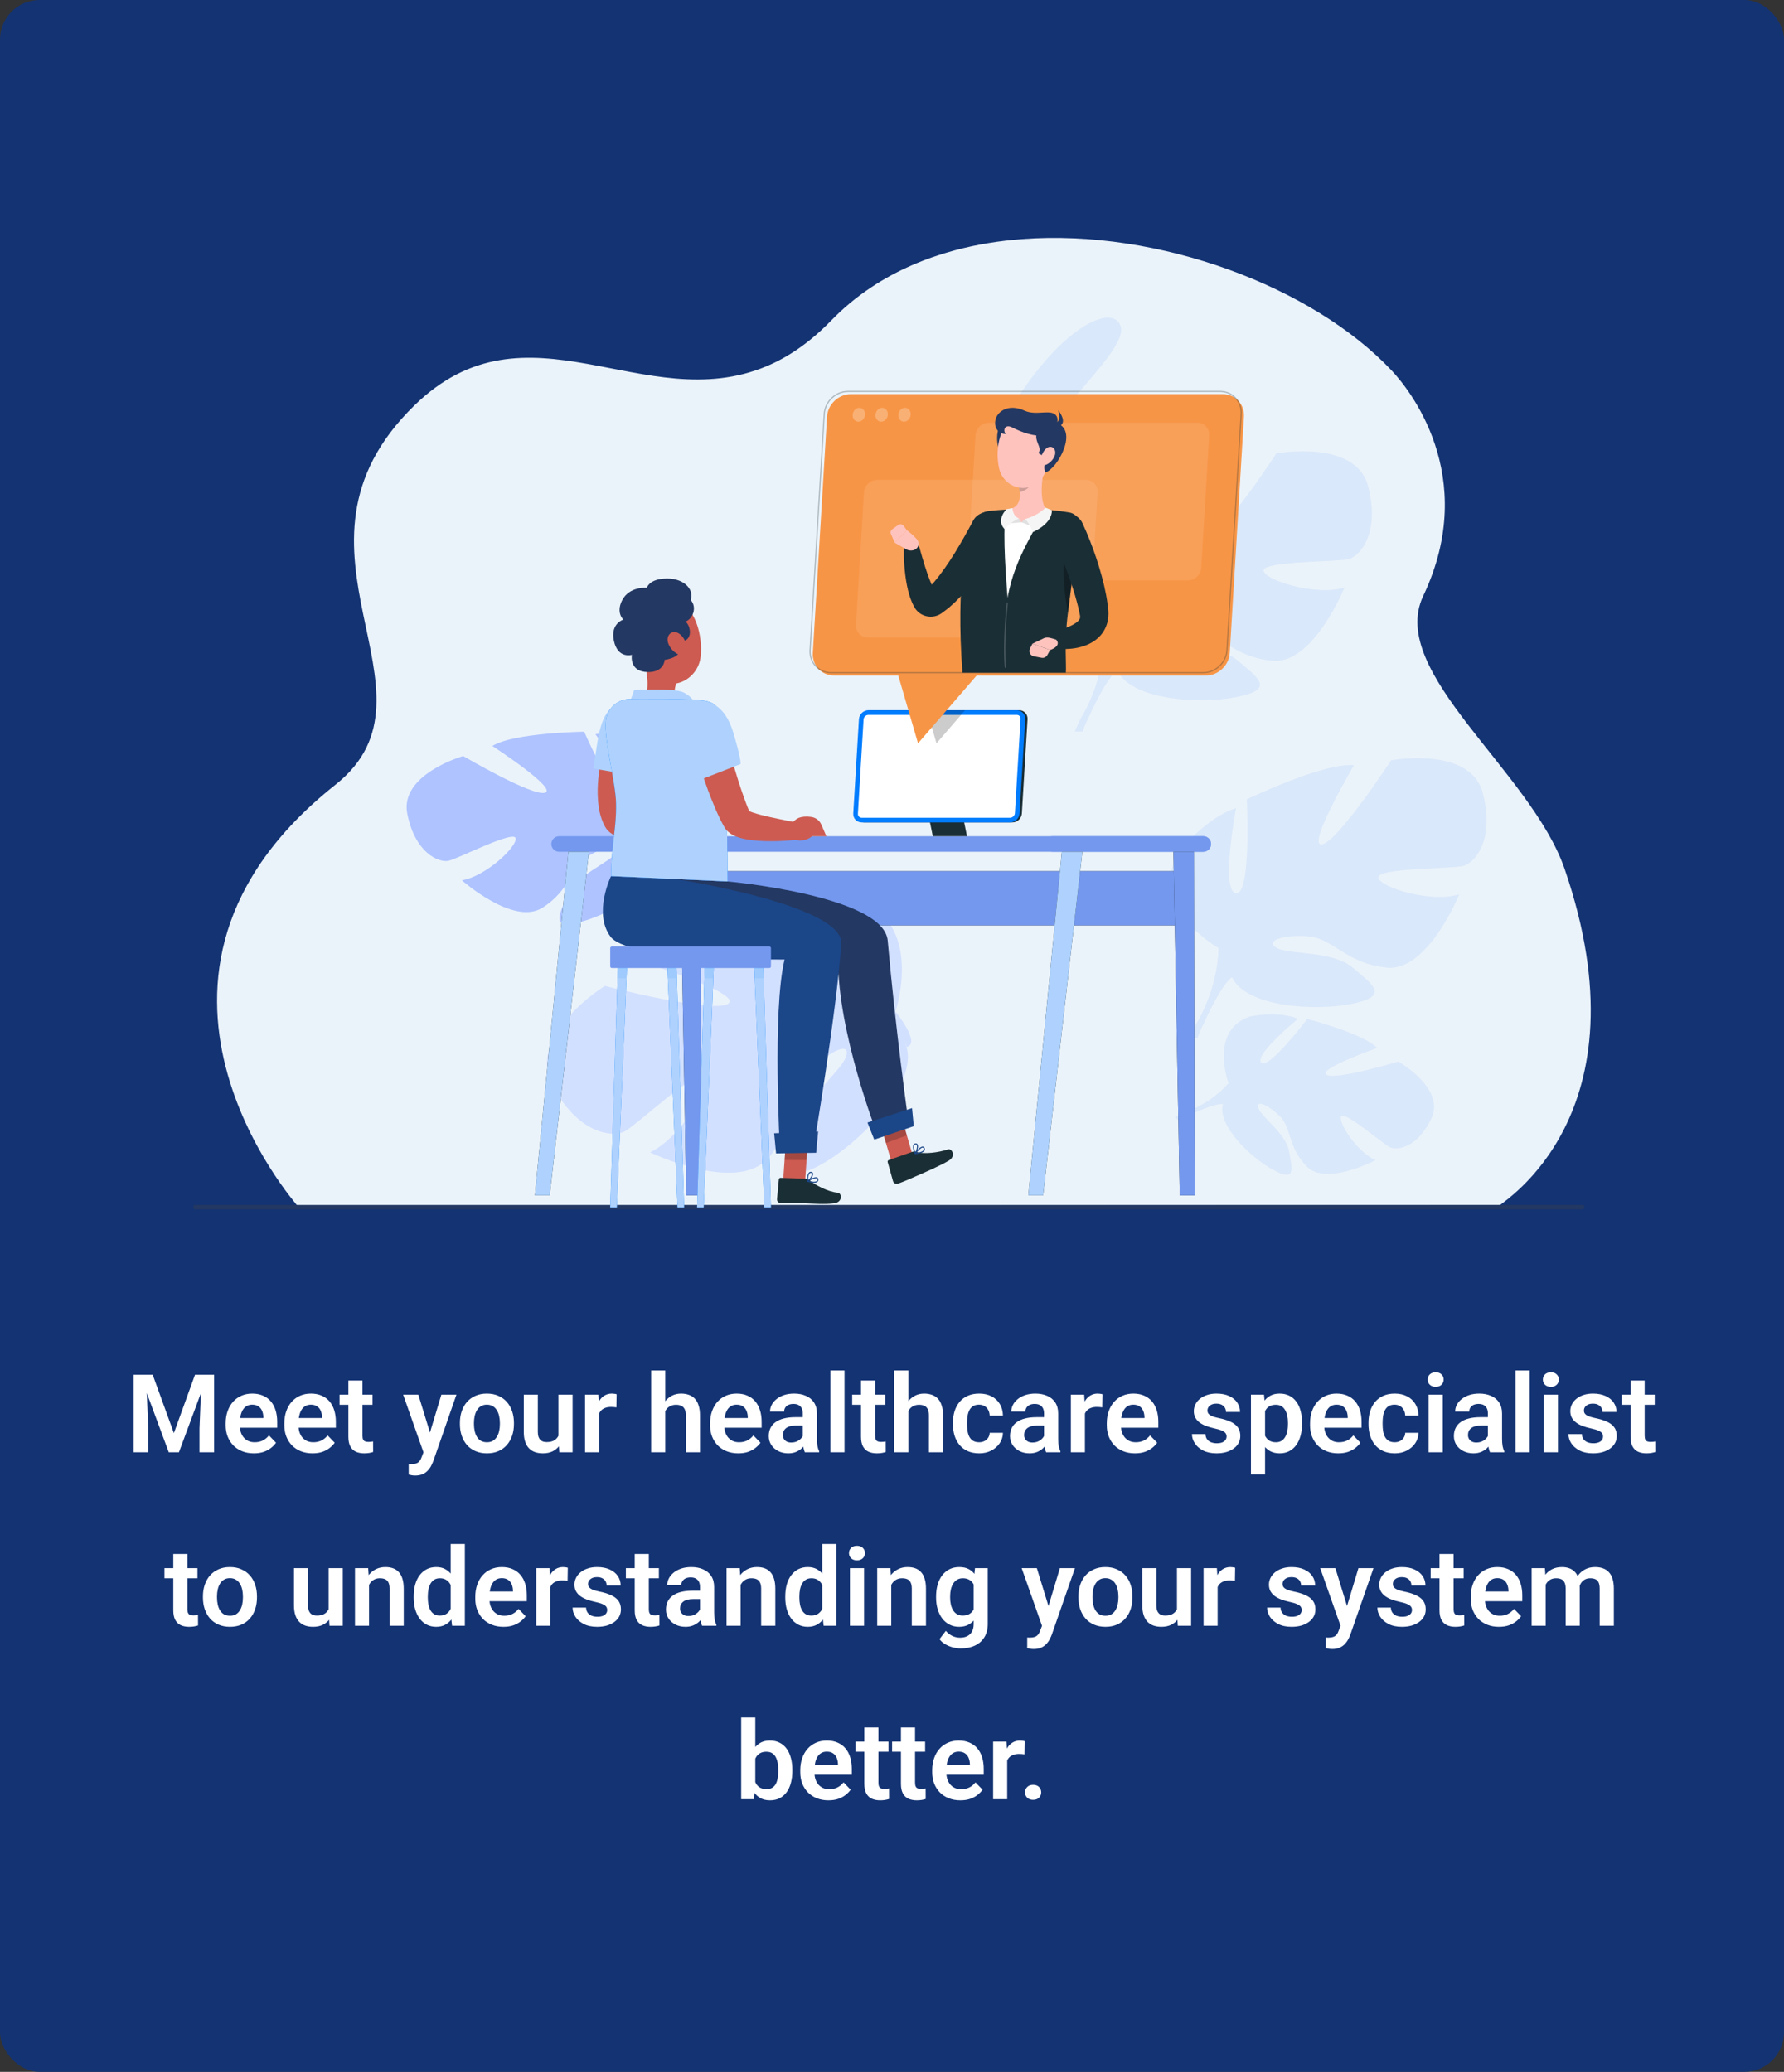 <svg width="360" height="418" viewBox="0 0 360 418" fill="none" xmlns="http://www.w3.org/2000/svg">
<rect x="0" y="0" width="360" height="418" fill="#333333" stroke="none"/>
<rect width="360" height="418" rx="8" fill="#133373"/>
<path d="M28.256 277.359H30.812L35.088 289.133L39.352 277.359H41.92L36.108 293H34.057L28.256 277.359ZM26.967 277.359H29.47L29.921 288.177V293H26.967V277.359ZM40.695 277.359H43.209V293H40.255V288.177L40.695 277.359ZM51.223 293.215C50.342 293.215 49.55 293.072 48.849 292.785C48.147 292.499 47.549 292.101 47.055 291.593C46.568 291.077 46.192 290.479 45.927 289.799C45.669 289.111 45.54 288.374 45.54 287.586V287.156C45.54 286.261 45.669 285.448 45.927 284.718C46.185 283.98 46.55 283.346 47.023 282.816C47.495 282.286 48.061 281.878 48.72 281.592C49.379 281.305 50.105 281.162 50.9 281.162C51.724 281.162 52.451 281.302 53.081 281.581C53.711 281.853 54.238 282.24 54.66 282.741C55.083 283.243 55.401 283.844 55.616 284.546C55.831 285.241 55.938 286.01 55.938 286.855V288.048H46.829V286.093H53.145V285.878C53.131 285.427 53.045 285.015 52.888 284.643C52.73 284.263 52.487 283.962 52.157 283.74C51.828 283.511 51.402 283.396 50.879 283.396C50.456 283.396 50.088 283.49 49.773 283.676C49.465 283.855 49.207 284.113 48.999 284.449C48.798 284.779 48.648 285.173 48.548 285.631C48.448 286.089 48.398 286.598 48.398 287.156V287.586C48.398 288.073 48.462 288.524 48.591 288.939C48.727 289.355 48.924 289.716 49.182 290.024C49.447 290.325 49.762 290.562 50.127 290.733C50.499 290.898 50.922 290.98 51.395 290.98C51.989 290.98 52.526 290.866 53.006 290.637C53.493 290.4 53.915 290.053 54.273 289.595L55.702 291.077C55.459 291.435 55.129 291.779 54.714 292.108C54.306 292.438 53.812 292.706 53.231 292.914C52.651 293.115 51.982 293.215 51.223 293.215ZM63.06 293.215C62.18 293.215 61.388 293.072 60.687 292.785C59.985 292.499 59.387 292.101 58.893 291.593C58.406 291.077 58.03 290.479 57.765 289.799C57.507 289.111 57.378 288.374 57.378 287.586V287.156C57.378 286.261 57.507 285.448 57.765 284.718C58.023 283.98 58.388 283.346 58.86 282.816C59.333 282.286 59.899 281.878 60.558 281.592C61.217 281.305 61.943 281.162 62.738 281.162C63.562 281.162 64.289 281.302 64.919 281.581C65.549 281.853 66.076 282.24 66.498 282.741C66.921 283.243 67.239 283.844 67.454 284.546C67.669 285.241 67.776 286.01 67.776 286.855V288.048H58.667V286.093H64.983V285.878C64.969 285.427 64.883 285.015 64.726 284.643C64.568 284.263 64.325 283.962 63.995 283.74C63.666 283.511 63.24 283.396 62.717 283.396C62.294 283.396 61.925 283.49 61.61 283.676C61.302 283.855 61.045 284.113 60.837 284.449C60.636 284.779 60.486 285.173 60.386 285.631C60.285 286.089 60.235 286.598 60.235 287.156V287.586C60.235 288.073 60.3 288.524 60.429 288.939C60.565 289.355 60.762 289.716 61.02 290.024C61.285 290.325 61.6 290.562 61.965 290.733C62.337 290.898 62.76 290.98 63.232 290.98C63.827 290.98 64.364 290.866 64.844 290.637C65.331 290.4 65.753 290.053 66.111 289.595L67.54 291.077C67.296 291.435 66.967 291.779 66.552 292.108C66.144 292.438 65.649 292.706 65.069 292.914C64.489 293.115 63.82 293.215 63.06 293.215ZM75.178 281.377V283.418H68.518V281.377H75.178ZM70.301 278.52H73.147V289.648C73.147 289.992 73.194 290.257 73.287 290.443C73.38 290.63 73.52 290.755 73.706 290.819C73.892 290.884 74.114 290.916 74.372 290.916C74.558 290.916 74.73 290.905 74.888 290.884C75.045 290.862 75.178 290.841 75.285 290.819L75.296 292.946C75.06 293.025 74.791 293.09 74.49 293.14C74.197 293.19 73.864 293.215 73.491 293.215C72.854 293.215 72.295 293.107 71.815 292.893C71.336 292.671 70.963 292.316 70.698 291.829C70.433 291.335 70.301 290.683 70.301 289.874V278.52ZM85.952 291.711L89.067 281.377H92.107L87.445 294.762C87.338 295.048 87.198 295.36 87.026 295.696C86.862 296.033 86.64 296.352 86.36 296.652C86.081 296.96 85.73 297.211 85.308 297.404C84.892 297.598 84.387 297.694 83.793 297.694C83.535 297.694 83.306 297.676 83.106 297.641C82.905 297.605 82.694 297.558 82.472 297.501V295.374C82.543 295.381 82.626 295.385 82.719 295.385C82.819 295.392 82.905 295.396 82.977 295.396C83.392 295.396 83.736 295.345 84.008 295.245C84.28 295.152 84.498 294.998 84.663 294.783C84.835 294.576 84.978 294.303 85.093 293.967L85.952 291.711ZM84.416 281.377L87.048 289.938L87.51 292.936L85.555 293.29L81.355 281.377H84.416ZM92.806 287.307V287.081C92.806 286.229 92.927 285.445 93.171 284.729C93.414 284.005 93.769 283.379 94.234 282.849C94.7 282.319 95.269 281.907 95.942 281.613C96.616 281.312 97.382 281.162 98.241 281.162C99.115 281.162 99.888 281.312 100.562 281.613C101.242 281.907 101.815 282.319 102.28 282.849C102.746 283.379 103.1 284.005 103.344 284.729C103.587 285.445 103.709 286.229 103.709 287.081V287.307C103.709 288.152 103.587 288.936 103.344 289.659C103.1 290.375 102.746 291.002 102.28 291.539C101.815 292.069 101.245 292.481 100.572 292.774C99.899 293.068 99.129 293.215 98.263 293.215C97.403 293.215 96.633 293.068 95.953 292.774C95.273 292.481 94.7 292.069 94.234 291.539C93.769 291.002 93.414 290.375 93.171 289.659C92.927 288.936 92.806 288.152 92.806 287.307ZM95.642 287.081V287.307C95.642 287.815 95.692 288.291 95.792 288.735C95.892 289.179 96.046 289.57 96.254 289.906C96.462 290.243 96.73 290.508 97.06 290.701C97.396 290.887 97.797 290.98 98.263 290.98C98.721 290.98 99.115 290.887 99.444 290.701C99.774 290.508 100.042 290.243 100.25 289.906C100.465 289.57 100.622 289.179 100.723 288.735C100.823 288.291 100.873 287.815 100.873 287.307V287.081C100.873 286.58 100.823 286.111 100.723 285.674C100.622 285.23 100.465 284.84 100.25 284.503C100.042 284.159 99.77 283.891 99.434 283.697C99.104 283.497 98.707 283.396 98.241 283.396C97.783 283.396 97.389 283.497 97.06 283.697C96.73 283.891 96.462 284.159 96.254 284.503C96.046 284.84 95.892 285.23 95.792 285.674C95.692 286.111 95.642 286.58 95.642 287.081ZM112.689 290.239V281.377H115.547V293H112.861L112.689 290.239ZM113.055 287.833L113.936 287.812C113.936 288.592 113.85 289.312 113.678 289.971C113.506 290.63 113.237 291.202 112.872 291.689C112.514 292.169 112.059 292.545 111.508 292.817C110.956 293.082 110.305 293.215 109.553 293.215C108.98 293.215 108.457 293.136 107.984 292.979C107.512 292.814 107.104 292.56 106.76 292.216C106.423 291.865 106.162 291.417 105.976 290.873C105.789 290.322 105.696 289.659 105.696 288.886V281.377H108.532V288.907C108.532 289.294 108.575 289.616 108.661 289.874C108.754 290.132 108.88 290.343 109.037 290.508C109.202 290.665 109.392 290.78 109.606 290.852C109.828 290.916 110.065 290.948 110.315 290.948C111.003 290.948 111.544 290.812 111.938 290.54C112.339 290.261 112.625 289.888 112.797 289.423C112.969 288.95 113.055 288.42 113.055 287.833ZM120.896 283.751V293H118.061V281.377H120.746L120.896 283.751ZM124.431 281.302L124.388 283.944C124.23 283.916 124.051 283.894 123.851 283.88C123.657 283.866 123.475 283.858 123.303 283.858C122.866 283.858 122.483 283.919 122.153 284.041C121.824 284.156 121.548 284.324 121.326 284.546C121.111 284.768 120.947 285.04 120.832 285.362C120.717 285.677 120.653 286.035 120.639 286.437L120.026 286.361C120.026 285.624 120.102 284.94 120.252 284.31C120.402 283.679 120.621 283.128 120.907 282.655C121.194 282.183 121.552 281.817 121.981 281.56C122.418 281.295 122.92 281.162 123.485 281.162C123.643 281.162 123.811 281.176 123.99 281.205C124.176 281.227 124.323 281.259 124.431 281.302ZM134.249 276.5V293H131.402V276.5H134.249ZM133.798 286.77H132.96C132.96 285.96 133.067 285.215 133.282 284.535C133.497 283.855 133.801 283.264 134.195 282.763C134.589 282.254 135.058 281.86 135.603 281.581C136.154 281.302 136.763 281.162 137.429 281.162C138.002 281.162 138.521 281.244 138.986 281.409C139.459 281.567 139.864 281.821 140.2 282.172C140.537 282.523 140.795 282.981 140.974 283.547C141.16 284.105 141.253 284.786 141.253 285.588V293H138.396V285.566C138.396 285.029 138.317 284.607 138.159 284.299C138.002 283.984 137.776 283.758 137.482 283.622C137.196 283.486 136.841 283.418 136.419 283.418C135.961 283.418 135.567 283.507 135.237 283.687C134.908 283.858 134.636 284.098 134.421 284.406C134.213 284.714 134.056 285.069 133.948 285.47C133.848 285.871 133.798 286.304 133.798 286.77ZM148.977 293.215C148.096 293.215 147.304 293.072 146.603 292.785C145.901 292.499 145.303 292.101 144.809 291.593C144.322 291.077 143.946 290.479 143.681 289.799C143.423 289.111 143.294 288.374 143.294 287.586V287.156C143.294 286.261 143.423 285.448 143.681 284.718C143.938 283.98 144.304 283.346 144.776 282.816C145.249 282.286 145.815 281.878 146.474 281.592C147.132 281.305 147.859 281.162 148.654 281.162C149.478 281.162 150.205 281.302 150.835 281.581C151.465 281.853 151.992 282.24 152.414 282.741C152.837 283.243 153.155 283.844 153.37 284.546C153.585 285.241 153.692 286.01 153.692 286.855V288.048H144.583V286.093H150.899V285.878C150.885 285.427 150.799 285.015 150.642 284.643C150.484 284.263 150.241 283.962 149.911 283.74C149.582 283.511 149.156 283.396 148.633 283.396C148.21 283.396 147.841 283.49 147.526 283.676C147.218 283.855 146.961 284.113 146.753 284.449C146.552 284.779 146.402 285.173 146.302 285.631C146.201 286.089 146.151 286.598 146.151 287.156V287.586C146.151 288.073 146.216 288.524 146.345 288.939C146.481 289.355 146.678 289.716 146.936 290.024C147.201 290.325 147.516 290.562 147.881 290.733C148.253 290.898 148.676 290.98 149.148 290.98C149.743 290.98 150.28 290.866 150.76 290.637C151.247 290.4 151.669 290.053 152.027 289.595L153.456 291.077C153.213 291.435 152.883 291.779 152.468 292.108C152.06 292.438 151.565 292.706 150.985 292.914C150.405 293.115 149.736 293.215 148.977 293.215ZM161.996 290.529V285.169C161.996 284.775 161.928 284.435 161.792 284.148C161.656 283.862 161.448 283.64 161.169 283.482C160.89 283.325 160.535 283.246 160.105 283.246C159.726 283.246 159.393 283.311 159.106 283.439C158.827 283.568 158.612 283.751 158.462 283.987C158.312 284.216 158.236 284.481 158.236 284.782H155.39C155.39 284.302 155.504 283.848 155.733 283.418C155.963 282.981 156.288 282.594 156.711 282.258C157.141 281.914 157.653 281.646 158.247 281.452C158.849 281.259 159.522 281.162 160.267 281.162C161.147 281.162 161.932 281.312 162.619 281.613C163.314 281.907 163.858 282.351 164.252 282.945C164.653 283.54 164.854 284.288 164.854 285.19V290.261C164.854 290.841 164.889 291.339 164.961 291.754C165.04 292.162 165.154 292.517 165.305 292.817V293H162.415C162.279 292.706 162.175 292.334 162.104 291.883C162.032 291.424 161.996 290.973 161.996 290.529ZM162.394 285.921L162.415 287.607H160.621C160.177 287.607 159.787 287.654 159.45 287.747C159.114 287.833 158.838 287.962 158.623 288.134C158.408 288.299 158.247 288.499 158.14 288.735C158.032 288.965 157.979 289.226 157.979 289.52C157.979 289.806 158.043 290.064 158.172 290.293C158.308 290.522 158.501 290.705 158.752 290.841C159.01 290.97 159.311 291.034 159.654 291.034C160.156 291.034 160.592 290.934 160.965 290.733C161.337 290.526 161.627 290.275 161.835 289.981C162.043 289.688 162.154 289.409 162.168 289.144L162.984 290.368C162.884 290.662 162.734 290.973 162.533 291.303C162.333 291.632 162.075 291.94 161.76 292.227C161.445 292.513 161.065 292.749 160.621 292.936C160.177 293.122 159.661 293.215 159.074 293.215C158.322 293.215 157.649 293.064 157.055 292.764C156.46 292.463 155.991 292.051 155.647 291.528C155.304 291.006 155.132 290.411 155.132 289.745C155.132 289.129 155.246 288.585 155.476 288.112C155.705 287.64 156.045 287.242 156.496 286.92C156.947 286.59 157.506 286.343 158.172 286.179C158.845 286.007 159.615 285.921 160.481 285.921H162.394ZM170.418 276.5V293H167.571V276.5H170.418ZM178.625 281.377V283.418H171.965V281.377H178.625ZM173.748 278.52H176.595V289.648C176.595 289.992 176.641 290.257 176.734 290.443C176.827 290.63 176.967 290.755 177.153 290.819C177.34 290.884 177.562 290.916 177.819 290.916C178.006 290.916 178.177 290.905 178.335 290.884C178.493 290.862 178.625 290.841 178.732 290.819L178.743 292.946C178.507 293.025 178.238 293.09 177.938 293.14C177.644 293.19 177.311 293.215 176.938 293.215C176.301 293.215 175.743 293.107 175.263 292.893C174.783 292.671 174.41 292.316 174.146 291.829C173.881 291.335 173.748 290.683 173.748 289.874V278.52ZM183.298 276.5V293H180.451V276.5H183.298ZM182.847 286.77H182.009C182.009 285.96 182.116 285.215 182.331 284.535C182.546 283.855 182.85 283.264 183.244 282.763C183.638 282.254 184.107 281.86 184.651 281.581C185.203 281.302 185.812 281.162 186.478 281.162C187.05 281.162 187.57 281.244 188.035 281.409C188.508 281.567 188.912 281.821 189.249 282.172C189.586 282.523 189.843 282.981 190.022 283.547C190.209 284.105 190.302 284.786 190.302 285.588V293H187.444V285.566C187.444 285.029 187.366 284.607 187.208 284.299C187.05 283.984 186.825 283.758 186.531 283.622C186.245 283.486 185.89 283.418 185.468 283.418C185.009 283.418 184.616 283.507 184.286 283.687C183.957 283.858 183.685 284.098 183.47 284.406C183.262 284.714 183.104 285.069 182.997 285.47C182.897 285.871 182.847 286.304 182.847 286.77ZM197.574 290.98C197.975 290.98 198.333 290.902 198.648 290.744C198.964 290.587 199.214 290.365 199.4 290.078C199.594 289.792 199.698 289.459 199.712 289.079H202.387C202.372 289.867 202.15 290.572 201.721 291.195C201.291 291.818 200.718 292.312 200.002 292.678C199.293 293.036 198.498 293.215 197.617 293.215C196.722 293.215 195.941 293.064 195.275 292.764C194.609 292.463 194.054 292.044 193.61 291.507C193.174 290.97 192.844 290.347 192.622 289.638C192.407 288.929 192.3 288.17 192.3 287.36V287.017C192.3 286.207 192.407 285.448 192.622 284.739C192.844 284.03 193.174 283.407 193.61 282.87C194.054 282.333 194.609 281.914 195.275 281.613C195.941 281.312 196.718 281.162 197.606 281.162C198.545 281.162 199.368 281.345 200.077 281.71C200.793 282.075 201.352 282.591 201.753 283.257C202.161 283.923 202.372 284.707 202.387 285.609H199.712C199.698 285.194 199.604 284.822 199.433 284.492C199.261 284.163 199.017 283.898 198.702 283.697C198.387 283.497 198.004 283.396 197.553 283.396C197.073 283.396 196.672 283.497 196.35 283.697C196.035 283.898 195.787 284.174 195.608 284.524C195.437 284.868 195.315 285.255 195.243 285.685C195.179 286.107 195.146 286.551 195.146 287.017V287.36C195.146 287.833 195.179 288.284 195.243 288.714C195.315 289.144 195.437 289.53 195.608 289.874C195.787 290.211 196.035 290.479 196.35 290.68C196.672 290.88 197.08 290.98 197.574 290.98ZM210.68 290.529V285.169C210.68 284.775 210.612 284.435 210.476 284.148C210.34 283.862 210.132 283.64 209.853 283.482C209.573 283.325 209.219 283.246 208.789 283.246C208.41 283.246 208.076 283.311 207.79 283.439C207.511 283.568 207.296 283.751 207.146 283.987C206.995 284.216 206.92 284.481 206.92 284.782H204.073C204.073 284.302 204.188 283.848 204.417 283.418C204.646 282.981 204.972 282.594 205.395 282.258C205.824 281.914 206.336 281.646 206.931 281.452C207.532 281.259 208.205 281.162 208.95 281.162C209.831 281.162 210.615 281.312 211.303 281.613C211.997 281.907 212.542 282.351 212.936 282.945C213.337 283.54 213.537 284.288 213.537 285.19V290.261C213.537 290.841 213.573 291.339 213.645 291.754C213.723 292.162 213.838 292.517 213.988 292.817V293H211.099C210.963 292.706 210.859 292.334 210.787 291.883C210.715 291.424 210.68 290.973 210.68 290.529ZM211.077 285.921L211.099 287.607H209.305C208.861 287.607 208.47 287.654 208.134 287.747C207.797 287.833 207.521 287.962 207.307 288.134C207.092 288.299 206.931 288.499 206.823 288.735C206.716 288.965 206.662 289.226 206.662 289.52C206.662 289.806 206.727 290.064 206.855 290.293C206.992 290.522 207.185 290.705 207.436 290.841C207.693 290.97 207.994 291.034 208.338 291.034C208.839 291.034 209.276 290.934 209.648 290.733C210.021 290.526 210.311 290.275 210.519 289.981C210.726 289.688 210.837 289.409 210.852 289.144L211.668 290.368C211.568 290.662 211.417 290.973 211.217 291.303C211.016 291.632 210.758 291.94 210.443 292.227C210.128 292.513 209.749 292.749 209.305 292.936C208.861 293.122 208.345 293.215 207.758 293.215C207.006 293.215 206.333 293.064 205.738 292.764C205.144 292.463 204.675 292.051 204.331 291.528C203.987 291.006 203.815 290.411 203.815 289.745C203.815 289.129 203.93 288.585 204.159 288.112C204.388 287.64 204.729 287.242 205.18 286.92C205.631 286.59 206.189 286.343 206.855 286.179C207.529 286.007 208.299 285.921 209.165 285.921H211.077ZM218.93 283.751V293H216.094V281.377H218.779L218.93 283.751ZM222.464 281.302L222.421 283.944C222.263 283.916 222.084 283.894 221.884 283.88C221.69 283.866 221.508 283.858 221.336 283.858C220.899 283.858 220.516 283.919 220.187 284.041C219.857 284.156 219.581 284.324 219.359 284.546C219.145 284.768 218.98 285.04 218.865 285.362C218.751 285.677 218.686 286.035 218.672 286.437L218.06 286.361C218.06 285.624 218.135 284.94 218.285 284.31C218.436 283.679 218.654 283.128 218.94 282.655C219.227 282.183 219.585 281.817 220.015 281.56C220.451 281.295 220.953 281.162 221.519 281.162C221.676 281.162 221.844 281.176 222.023 281.205C222.21 281.227 222.356 281.259 222.464 281.302ZM229.027 293.215C228.146 293.215 227.355 293.072 226.653 292.785C225.951 292.499 225.354 292.101 224.859 291.593C224.372 291.077 223.996 290.479 223.731 289.799C223.474 289.111 223.345 288.374 223.345 287.586V287.156C223.345 286.261 223.474 285.448 223.731 284.718C223.989 283.98 224.354 283.346 224.827 282.816C225.3 282.286 225.866 281.878 226.524 281.592C227.183 281.305 227.91 281.162 228.705 281.162C229.529 281.162 230.256 281.302 230.886 281.581C231.516 281.853 232.042 282.24 232.465 282.741C232.887 283.243 233.206 283.844 233.421 284.546C233.636 285.241 233.743 286.01 233.743 286.855V288.048H224.634V286.093H230.95V285.878C230.936 285.427 230.85 285.015 230.692 284.643C230.535 284.263 230.291 283.962 229.962 283.74C229.632 283.511 229.206 283.396 228.684 283.396C228.261 283.396 227.892 283.49 227.577 283.676C227.269 283.855 227.011 284.113 226.804 284.449C226.603 284.779 226.453 285.173 226.353 285.631C226.252 286.089 226.202 286.598 226.202 287.156V287.586C226.202 288.073 226.267 288.524 226.396 288.939C226.532 289.355 226.729 289.716 226.986 290.024C227.251 290.325 227.566 290.562 227.932 290.733C228.304 290.898 228.727 290.98 229.199 290.98C229.794 290.98 230.331 290.866 230.811 290.637C231.298 290.4 231.72 290.053 232.078 289.595L233.507 291.077C233.263 291.435 232.934 291.779 232.519 292.108C232.11 292.438 231.616 292.706 231.036 292.914C230.456 293.115 229.786 293.215 229.027 293.215ZM247.515 289.82C247.515 289.577 247.45 289.358 247.321 289.165C247.192 288.972 246.949 288.796 246.591 288.639C246.24 288.474 245.724 288.32 245.044 288.177C244.442 288.048 243.887 287.887 243.379 287.693C242.87 287.5 242.434 287.267 242.068 286.995C241.703 286.716 241.417 286.39 241.209 286.018C241.008 285.638 240.908 285.201 240.908 284.707C240.908 284.227 241.012 283.776 241.22 283.354C241.427 282.924 241.728 282.548 242.122 282.226C242.516 281.896 242.996 281.638 243.562 281.452C244.127 281.259 244.765 281.162 245.474 281.162C246.462 281.162 247.311 281.323 248.02 281.646C248.736 281.968 249.284 282.412 249.663 282.978C250.043 283.536 250.232 284.166 250.232 284.868H247.396C247.396 284.56 247.325 284.281 247.182 284.03C247.046 283.78 246.834 283.579 246.548 283.429C246.261 283.271 245.9 283.192 245.463 283.192C245.069 283.192 244.736 283.257 244.464 283.386C244.199 283.515 243.998 283.683 243.862 283.891C243.726 284.098 243.658 284.327 243.658 284.578C243.658 284.764 243.694 284.933 243.766 285.083C243.844 285.226 243.97 285.359 244.142 285.48C244.313 285.602 244.546 285.713 244.84 285.813C245.141 285.914 245.509 286.01 245.946 286.104C246.813 286.275 247.568 286.505 248.213 286.791C248.865 287.07 249.373 287.443 249.738 287.908C250.104 288.374 250.286 288.968 250.286 289.691C250.286 290.207 250.175 290.68 249.953 291.109C249.731 291.532 249.409 291.901 248.986 292.216C248.564 292.531 248.059 292.778 247.472 292.957C246.884 293.129 246.222 293.215 245.484 293.215C244.417 293.215 243.515 293.025 242.777 292.646C242.04 292.259 241.481 291.772 241.102 291.185C240.722 290.59 240.532 289.974 240.532 289.337H243.25C243.271 289.788 243.393 290.15 243.615 290.422C243.837 290.694 244.117 290.891 244.453 291.013C244.797 291.127 245.159 291.185 245.538 291.185C245.968 291.185 246.329 291.127 246.623 291.013C246.917 290.891 247.139 290.73 247.289 290.529C247.439 290.322 247.515 290.085 247.515 289.82ZM255.281 283.611V297.469H252.435V281.377H255.066L255.281 283.611ZM262.747 287.07V287.296C262.747 288.141 262.647 288.925 262.446 289.648C262.253 290.365 261.966 290.991 261.587 291.528C261.207 292.058 260.735 292.474 260.169 292.774C259.61 293.068 258.966 293.215 258.235 293.215C257.519 293.215 256.896 293.079 256.366 292.807C255.836 292.527 255.389 292.133 255.023 291.625C254.658 291.117 254.365 290.526 254.143 289.853C253.928 289.172 253.767 288.431 253.659 287.629V286.909C253.767 286.057 253.928 285.284 254.143 284.589C254.365 283.887 254.658 283.282 255.023 282.773C255.389 282.258 255.833 281.86 256.355 281.581C256.885 281.302 257.505 281.162 258.214 281.162C258.951 281.162 259.6 281.302 260.158 281.581C260.724 281.86 261.2 282.261 261.587 282.784C261.974 283.307 262.264 283.93 262.457 284.653C262.65 285.377 262.747 286.182 262.747 287.07ZM259.9 287.296V287.07C259.9 286.555 259.854 286.078 259.761 285.642C259.668 285.198 259.524 284.811 259.331 284.481C259.138 284.145 258.887 283.883 258.579 283.697C258.271 283.511 257.899 283.418 257.462 283.418C257.025 283.418 256.649 283.49 256.334 283.633C256.019 283.776 255.761 283.98 255.561 284.245C255.36 284.51 255.202 284.825 255.088 285.19C254.98 285.549 254.909 285.946 254.873 286.383V288.166C254.938 288.696 255.063 289.172 255.249 289.595C255.435 290.017 255.707 290.354 256.065 290.604C256.431 290.855 256.903 290.98 257.483 290.98C257.92 290.98 258.293 290.884 258.601 290.69C258.909 290.497 259.159 290.232 259.353 289.896C259.546 289.552 259.686 289.158 259.771 288.714C259.857 288.27 259.9 287.797 259.9 287.296ZM270.041 293.215C269.16 293.215 268.369 293.072 267.667 292.785C266.965 292.499 266.367 292.101 265.873 291.593C265.386 291.077 265.01 290.479 264.745 289.799C264.487 289.111 264.358 288.374 264.358 287.586V287.156C264.358 286.261 264.487 285.448 264.745 284.718C265.003 283.98 265.368 283.346 265.841 282.816C266.313 282.286 266.879 281.878 267.538 281.592C268.197 281.305 268.924 281.162 269.719 281.162C270.542 281.162 271.269 281.302 271.899 281.581C272.53 281.853 273.056 282.24 273.479 282.741C273.901 283.243 274.22 283.844 274.435 284.546C274.649 285.241 274.757 286.01 274.757 286.855V288.048H265.647V286.093H271.964V285.878C271.95 285.427 271.864 285.015 271.706 284.643C271.549 284.263 271.305 283.962 270.976 283.74C270.646 283.511 270.22 283.396 269.697 283.396C269.275 283.396 268.906 283.49 268.591 283.676C268.283 283.855 268.025 284.113 267.817 284.449C267.617 284.779 267.466 285.173 267.366 285.631C267.266 286.089 267.216 286.598 267.216 287.156V287.586C267.216 288.073 267.28 288.524 267.409 288.939C267.545 289.355 267.742 289.716 268 290.024C268.265 290.325 268.58 290.562 268.945 290.733C269.318 290.898 269.74 290.98 270.213 290.98C270.807 290.98 271.344 290.866 271.824 290.637C272.311 290.4 272.734 290.053 273.092 289.595L274.521 291.077C274.277 291.435 273.948 291.779 273.532 292.108C273.124 292.438 272.63 292.706 272.05 292.914C271.47 293.115 270.8 293.215 270.041 293.215ZM281.428 290.98C281.829 290.98 282.187 290.902 282.502 290.744C282.817 290.587 283.068 290.365 283.254 290.078C283.447 289.792 283.551 289.459 283.565 289.079H286.24C286.226 289.867 286.004 290.572 285.574 291.195C285.145 291.818 284.572 292.312 283.855 292.678C283.146 293.036 282.352 293.215 281.471 293.215C280.576 293.215 279.795 293.064 279.129 292.764C278.463 292.463 277.908 292.044 277.464 291.507C277.027 290.97 276.698 290.347 276.476 289.638C276.261 288.929 276.153 288.17 276.153 287.36V287.017C276.153 286.207 276.261 285.448 276.476 284.739C276.698 284.03 277.027 283.407 277.464 282.87C277.908 282.333 278.463 281.914 279.129 281.613C279.795 281.312 280.572 281.162 281.46 281.162C282.398 281.162 283.222 281.345 283.931 281.71C284.647 282.075 285.205 282.591 285.606 283.257C286.015 283.923 286.226 284.707 286.24 285.609H283.565C283.551 285.194 283.458 284.822 283.286 284.492C283.114 284.163 282.871 283.898 282.556 283.697C282.241 283.497 281.857 283.396 281.406 283.396C280.926 283.396 280.525 283.497 280.203 283.697C279.888 283.898 279.641 284.174 279.462 284.524C279.29 284.868 279.168 285.255 279.097 285.685C279.032 286.107 279 286.551 279 287.017V287.36C279 287.833 279.032 288.284 279.097 288.714C279.168 289.144 279.29 289.53 279.462 289.874C279.641 290.211 279.888 290.479 280.203 290.68C280.525 290.88 280.934 290.98 281.428 290.98ZM291.139 281.377V293H288.292V281.377H291.139ZM288.099 278.337C288.099 277.914 288.242 277.563 288.528 277.284C288.822 277.005 289.216 276.865 289.71 276.865C290.204 276.865 290.594 277.005 290.881 277.284C291.174 277.563 291.321 277.914 291.321 278.337C291.321 278.752 291.174 279.1 290.881 279.379C290.594 279.658 290.204 279.798 289.71 279.798C289.216 279.798 288.822 279.658 288.528 279.379C288.242 279.1 288.099 278.752 288.099 278.337ZM300.248 290.529V285.169C300.248 284.775 300.18 284.435 300.044 284.148C299.908 283.862 299.7 283.64 299.421 283.482C299.142 283.325 298.787 283.246 298.357 283.246C297.978 283.246 297.645 283.311 297.358 283.439C297.079 283.568 296.864 283.751 296.714 283.987C296.563 284.216 296.488 284.481 296.488 284.782H293.642C293.642 284.302 293.756 283.848 293.985 283.418C294.215 282.981 294.54 282.594 294.963 282.258C295.393 281.914 295.905 281.646 296.499 281.452C297.101 281.259 297.774 281.162 298.519 281.162C299.399 281.162 300.184 281.312 300.871 281.613C301.566 281.907 302.11 282.351 302.504 282.945C302.905 283.54 303.105 284.288 303.105 285.19V290.261C303.105 290.841 303.141 291.339 303.213 291.754C303.292 292.162 303.406 292.517 303.557 292.817V293H300.667C300.531 292.706 300.427 292.334 300.355 291.883C300.284 291.424 300.248 290.973 300.248 290.529ZM300.646 285.921L300.667 287.607H298.873C298.429 287.607 298.039 287.654 297.702 287.747C297.366 287.833 297.09 287.962 296.875 288.134C296.66 288.299 296.499 288.499 296.392 288.735C296.284 288.965 296.23 289.226 296.23 289.52C296.23 289.806 296.295 290.064 296.424 290.293C296.56 290.522 296.753 290.705 297.004 290.841C297.262 290.97 297.562 291.034 297.906 291.034C298.408 291.034 298.844 290.934 299.217 290.733C299.589 290.526 299.879 290.275 300.087 289.981C300.295 289.688 300.406 289.409 300.42 289.144L301.236 290.368C301.136 290.662 300.986 290.973 300.785 291.303C300.585 291.632 300.327 291.94 300.012 292.227C299.697 292.513 299.317 292.749 298.873 292.936C298.429 293.122 297.913 293.215 297.326 293.215C296.574 293.215 295.901 293.064 295.307 292.764C294.712 292.463 294.243 292.051 293.899 291.528C293.556 291.006 293.384 290.411 293.384 289.745C293.384 289.129 293.498 288.585 293.728 288.112C293.957 287.64 294.297 287.242 294.748 286.92C295.199 286.59 295.758 286.343 296.424 286.179C297.097 286.007 297.867 285.921 298.733 285.921H300.646ZM308.67 276.5V293H305.823V276.5H308.67ZM314.385 281.377V293H311.538V281.377H314.385ZM311.345 278.337C311.345 277.914 311.488 277.563 311.774 277.284C312.068 277.005 312.462 276.865 312.956 276.865C313.45 276.865 313.84 277.005 314.127 277.284C314.421 277.563 314.567 277.914 314.567 278.337C314.567 278.752 314.421 279.1 314.127 279.379C313.84 279.658 313.45 279.798 312.956 279.798C312.462 279.798 312.068 279.658 311.774 279.379C311.488 279.1 311.345 278.752 311.345 278.337ZM323.483 289.82C323.483 289.577 323.419 289.358 323.29 289.165C323.161 288.972 322.918 288.796 322.56 288.639C322.209 288.474 321.693 288.32 321.013 288.177C320.411 288.048 319.856 287.887 319.348 287.693C318.839 287.5 318.402 287.267 318.037 286.995C317.672 286.716 317.385 286.39 317.178 286.018C316.977 285.638 316.877 285.201 316.877 284.707C316.877 284.227 316.981 283.776 317.188 283.354C317.396 282.924 317.697 282.548 318.091 282.226C318.485 281.896 318.965 281.638 319.53 281.452C320.096 281.259 320.733 281.162 321.442 281.162C322.431 281.162 323.279 281.323 323.988 281.646C324.704 281.968 325.252 282.412 325.632 282.978C326.011 283.536 326.201 284.166 326.201 284.868H323.365C323.365 284.56 323.294 284.281 323.15 284.03C323.014 283.78 322.803 283.579 322.517 283.429C322.23 283.271 321.868 283.192 321.432 283.192C321.038 283.192 320.705 283.257 320.433 283.386C320.168 283.515 319.967 283.683 319.831 283.891C319.695 284.098 319.627 284.327 319.627 284.578C319.627 284.764 319.663 284.933 319.734 285.083C319.813 285.226 319.938 285.359 320.11 285.48C320.282 285.602 320.515 285.713 320.809 285.813C321.109 285.914 321.478 286.01 321.915 286.104C322.782 286.275 323.537 286.505 324.182 286.791C324.833 287.07 325.342 287.443 325.707 287.908C326.072 288.374 326.255 288.968 326.255 289.691C326.255 290.207 326.144 290.68 325.922 291.109C325.7 291.532 325.378 291.901 324.955 292.216C324.533 292.531 324.028 292.778 323.44 292.957C322.853 293.129 322.191 293.215 321.453 293.215C320.386 293.215 319.484 293.025 318.746 292.646C318.008 292.259 317.45 291.772 317.07 291.185C316.691 290.59 316.501 289.974 316.501 289.337H319.219C319.24 289.788 319.362 290.15 319.584 290.422C319.806 290.694 320.085 290.891 320.422 291.013C320.766 291.127 321.127 291.185 321.507 291.185C321.937 291.185 322.298 291.127 322.592 291.013C322.885 290.891 323.107 290.73 323.258 290.529C323.408 290.322 323.483 290.085 323.483 289.82ZM333.914 281.377V283.418H327.254V281.377H333.914ZM329.037 278.52H331.884V289.648C331.884 289.992 331.93 290.257 332.023 290.443C332.117 290.63 332.256 290.755 332.442 290.819C332.629 290.884 332.851 290.916 333.108 290.916C333.295 290.916 333.466 290.905 333.624 290.884C333.782 290.862 333.914 290.841 334.021 290.819L334.032 292.946C333.796 293.025 333.527 293.09 333.227 293.14C332.933 293.19 332.6 293.215 332.228 293.215C331.59 293.215 331.032 293.107 330.552 292.893C330.072 292.671 329.7 292.316 329.435 291.829C329.17 291.335 329.037 290.683 329.037 289.874V278.52ZM39.847 316.377V318.418H33.187V316.377H39.847ZM34.97 313.52H37.816V324.648C37.816 324.992 37.863 325.257 37.956 325.443C38.049 325.63 38.189 325.755 38.375 325.819C38.561 325.884 38.783 325.916 39.041 325.916C39.227 325.916 39.399 325.905 39.557 325.884C39.714 325.862 39.847 325.841 39.954 325.819L39.965 327.946C39.728 328.025 39.46 328.09 39.159 328.14C38.866 328.19 38.533 328.215 38.16 328.215C37.523 328.215 36.964 328.107 36.484 327.893C36.005 327.671 35.632 327.316 35.367 326.829C35.102 326.335 34.97 325.683 34.97 324.874V313.52ZM40.953 322.307V322.081C40.953 321.229 41.075 320.445 41.318 319.729C41.562 319.005 41.916 318.379 42.382 317.849C42.847 317.319 43.417 316.907 44.09 316.613C44.763 316.312 45.529 316.162 46.389 316.162C47.262 316.162 48.036 316.312 48.709 316.613C49.389 316.907 49.962 317.319 50.428 317.849C50.893 318.379 51.248 319.005 51.491 319.729C51.735 320.445 51.856 321.229 51.856 322.081V322.307C51.856 323.152 51.735 323.936 51.491 324.659C51.248 325.375 50.893 326.002 50.428 326.539C49.962 327.069 49.393 327.481 48.72 327.774C48.047 328.068 47.277 328.215 46.41 328.215C45.551 328.215 44.781 328.068 44.101 327.774C43.42 327.481 42.847 327.069 42.382 326.539C41.916 326.002 41.562 325.375 41.318 324.659C41.075 323.936 40.953 323.152 40.953 322.307ZM43.789 322.081V322.307C43.789 322.815 43.839 323.291 43.94 323.735C44.04 324.179 44.194 324.57 44.401 324.906C44.609 325.243 44.878 325.508 45.207 325.701C45.544 325.887 45.945 325.98 46.41 325.98C46.868 325.98 47.262 325.887 47.592 325.701C47.921 325.508 48.19 325.243 48.398 324.906C48.612 324.57 48.77 324.179 48.87 323.735C48.97 323.291 49.02 322.815 49.02 322.307V322.081C49.02 321.58 48.97 321.111 48.87 320.674C48.77 320.23 48.612 319.84 48.398 319.503C48.19 319.159 47.918 318.891 47.581 318.697C47.252 318.497 46.854 318.396 46.389 318.396C45.93 318.396 45.536 318.497 45.207 318.697C44.878 318.891 44.609 319.159 44.401 319.503C44.194 319.84 44.04 320.23 43.94 320.674C43.839 321.111 43.789 321.58 43.789 322.081ZM66.315 325.239V316.377H69.173V328H66.487L66.315 325.239ZM66.681 322.833L67.561 322.812C67.561 323.592 67.476 324.312 67.304 324.971C67.132 325.63 66.863 326.202 66.498 326.689C66.14 327.169 65.685 327.545 65.134 327.817C64.582 328.082 63.931 328.215 63.179 328.215C62.606 328.215 62.083 328.136 61.61 327.979C61.138 327.814 60.73 327.56 60.386 327.216C60.049 326.865 59.788 326.417 59.602 325.873C59.415 325.322 59.322 324.659 59.322 323.886V316.377H62.158V323.907C62.158 324.294 62.201 324.616 62.287 324.874C62.38 325.132 62.505 325.343 62.663 325.508C62.828 325.665 63.018 325.78 63.232 325.852C63.454 325.916 63.691 325.948 63.941 325.948C64.629 325.948 65.17 325.812 65.564 325.54C65.965 325.261 66.251 324.888 66.423 324.423C66.595 323.95 66.681 323.42 66.681 322.833ZM74.469 318.858V328H71.633V316.377H74.297L74.469 318.858ZM74.018 321.77H73.18C73.187 320.924 73.301 320.158 73.523 319.471C73.745 318.783 74.057 318.192 74.458 317.698C74.866 317.204 75.35 316.825 75.908 316.56C76.467 316.295 77.09 316.162 77.777 316.162C78.336 316.162 78.841 316.241 79.292 316.398C79.743 316.556 80.13 316.807 80.452 317.15C80.782 317.494 81.032 317.945 81.204 318.504C81.383 319.055 81.473 319.736 81.473 320.545V328H78.615V320.523C78.615 319.993 78.537 319.575 78.379 319.267C78.228 318.959 78.007 318.74 77.713 318.611C77.426 318.482 77.072 318.418 76.649 318.418C76.213 318.418 75.829 318.507 75.5 318.687C75.178 318.858 74.906 319.098 74.684 319.406C74.469 319.714 74.304 320.069 74.189 320.47C74.075 320.871 74.018 321.304 74.018 321.77ZM90.947 325.529V311.5H93.805V328H91.227L90.947 325.529ZM83.481 322.328V322.103C83.481 321.215 83.582 320.409 83.782 319.686C83.99 318.955 84.291 318.328 84.685 317.806C85.079 317.283 85.555 316.878 86.113 316.592C86.679 316.305 87.32 316.162 88.036 316.162C88.731 316.162 89.336 316.302 89.852 316.581C90.374 316.86 90.818 317.258 91.184 317.773C91.556 318.289 91.853 318.901 92.075 319.61C92.297 320.312 92.458 321.086 92.559 321.931V322.543C92.458 323.367 92.297 324.122 92.075 324.81C91.853 325.497 91.556 326.099 91.184 326.614C90.818 327.123 90.374 327.517 89.852 327.796C89.329 328.075 88.716 328.215 88.015 328.215C87.306 328.215 86.668 328.068 86.103 327.774C85.544 327.481 85.068 327.069 84.674 326.539C84.287 326.009 83.99 325.386 83.782 324.67C83.582 323.954 83.481 323.173 83.481 322.328ZM86.328 322.103V322.328C86.328 322.829 86.371 323.299 86.457 323.735C86.543 324.172 86.683 324.559 86.876 324.896C87.069 325.225 87.316 325.483 87.617 325.669C87.925 325.855 88.297 325.948 88.734 325.948C89.293 325.948 89.751 325.826 90.109 325.583C90.475 325.332 90.757 324.992 90.958 324.562C91.159 324.126 91.287 323.635 91.345 323.091V321.404C91.316 320.975 91.241 320.577 91.119 320.212C91.005 319.847 90.84 319.532 90.625 319.267C90.417 319.002 90.159 318.794 89.852 318.644C89.544 318.493 89.178 318.418 88.756 318.418C88.319 318.418 87.947 318.515 87.639 318.708C87.331 318.894 87.08 319.156 86.887 319.492C86.693 319.829 86.55 320.219 86.457 320.663C86.371 321.107 86.328 321.587 86.328 322.103ZM101.593 328.215C100.712 328.215 99.921 328.072 99.219 327.785C98.517 327.499 97.919 327.101 97.425 326.593C96.938 326.077 96.562 325.479 96.297 324.799C96.039 324.111 95.91 323.374 95.91 322.586V322.156C95.91 321.261 96.039 320.448 96.297 319.718C96.555 318.98 96.92 318.346 97.393 317.816C97.865 317.286 98.431 316.878 99.09 316.592C99.749 316.305 100.476 316.162 101.271 316.162C102.094 316.162 102.821 316.302 103.451 316.581C104.081 316.853 104.608 317.24 105.03 317.741C105.453 318.243 105.771 318.844 105.986 319.546C106.201 320.241 106.309 321.01 106.309 321.855V323.048H97.199V321.093H103.516V320.878C103.501 320.427 103.415 320.015 103.258 319.643C103.1 319.263 102.857 318.962 102.527 318.74C102.198 318.511 101.772 318.396 101.249 318.396C100.826 318.396 100.458 318.49 100.143 318.676C99.835 318.855 99.577 319.113 99.369 319.449C99.169 319.779 99.018 320.173 98.918 320.631C98.818 321.089 98.768 321.598 98.768 322.156V322.586C98.768 323.073 98.832 323.524 98.961 323.939C99.097 324.355 99.294 324.716 99.552 325.024C99.817 325.325 100.132 325.562 100.497 325.733C100.869 325.898 101.292 325.98 101.765 325.98C102.359 325.98 102.896 325.866 103.376 325.637C103.863 325.4 104.285 325.053 104.644 324.595L106.072 326.077C105.829 326.435 105.499 326.779 105.084 327.108C104.676 327.438 104.182 327.706 103.602 327.914C103.021 328.115 102.352 328.215 101.593 328.215ZM111.046 318.751V328H108.21V316.377H110.896L111.046 318.751ZM114.58 316.302L114.537 318.944C114.38 318.916 114.201 318.894 114 318.88C113.807 318.866 113.624 318.858 113.452 318.858C113.015 318.858 112.632 318.919 112.303 319.041C111.973 319.156 111.698 319.324 111.476 319.546C111.261 319.768 111.096 320.04 110.981 320.362C110.867 320.677 110.802 321.035 110.788 321.437L110.176 321.361C110.176 320.624 110.251 319.94 110.401 319.31C110.552 318.679 110.77 318.128 111.057 317.655C111.343 317.183 111.701 316.817 112.131 316.56C112.568 316.295 113.069 316.162 113.635 316.162C113.792 316.162 113.961 316.176 114.14 316.205C114.326 316.227 114.473 316.259 114.58 316.302ZM122.529 324.82C122.529 324.577 122.465 324.358 122.336 324.165C122.207 323.972 121.964 323.796 121.605 323.639C121.255 323.474 120.739 323.32 120.059 323.177C119.457 323.048 118.902 322.887 118.394 322.693C117.885 322.5 117.448 322.267 117.083 321.995C116.718 321.716 116.431 321.39 116.224 321.018C116.023 320.638 115.923 320.201 115.923 319.707C115.923 319.227 116.027 318.776 116.234 318.354C116.442 317.924 116.743 317.548 117.137 317.226C117.531 316.896 118.01 316.638 118.576 316.452C119.142 316.259 119.779 316.162 120.488 316.162C121.477 316.162 122.325 316.323 123.034 316.646C123.75 316.968 124.298 317.412 124.678 317.978C125.057 318.536 125.247 319.166 125.247 319.868H122.411C122.411 319.56 122.34 319.281 122.196 319.03C122.06 318.78 121.849 318.579 121.562 318.429C121.276 318.271 120.914 318.192 120.478 318.192C120.084 318.192 119.751 318.257 119.479 318.386C119.214 318.515 119.013 318.683 118.877 318.891C118.741 319.098 118.673 319.327 118.673 319.578C118.673 319.764 118.709 319.933 118.78 320.083C118.859 320.226 118.984 320.359 119.156 320.48C119.328 320.602 119.561 320.713 119.854 320.813C120.155 320.914 120.524 321.01 120.961 321.104C121.827 321.275 122.583 321.505 123.228 321.791C123.879 322.07 124.388 322.443 124.753 322.908C125.118 323.374 125.301 323.968 125.301 324.691C125.301 325.207 125.19 325.68 124.968 326.109C124.746 326.532 124.424 326.901 124.001 327.216C123.578 327.531 123.074 327.778 122.486 327.957C121.899 328.129 121.237 328.215 120.499 328.215C119.432 328.215 118.53 328.025 117.792 327.646C117.054 327.259 116.496 326.772 116.116 326.185C115.737 325.59 115.547 324.974 115.547 324.337H118.265C118.286 324.788 118.408 325.15 118.63 325.422C118.852 325.694 119.131 325.891 119.468 326.013C119.812 326.127 120.173 326.185 120.553 326.185C120.982 326.185 121.344 326.127 121.638 326.013C121.931 325.891 122.153 325.73 122.304 325.529C122.454 325.322 122.529 325.085 122.529 324.82ZM132.96 316.377V318.418H126.3V316.377H132.96ZM128.083 313.52H130.93V324.648C130.93 324.992 130.976 325.257 131.069 325.443C131.162 325.63 131.302 325.755 131.488 325.819C131.674 325.884 131.896 325.916 132.154 325.916C132.34 325.916 132.512 325.905 132.67 325.884C132.827 325.862 132.96 325.841 133.067 325.819L133.078 327.946C132.842 328.025 132.573 328.09 132.272 328.14C131.979 328.19 131.646 328.215 131.273 328.215C130.636 328.215 130.077 328.107 129.598 327.893C129.118 327.671 128.745 327.316 128.48 326.829C128.215 326.335 128.083 325.683 128.083 324.874V313.52ZM141.253 325.529V320.169C141.253 319.775 141.185 319.435 141.049 319.148C140.913 318.862 140.705 318.64 140.426 318.482C140.146 318.325 139.792 318.246 139.362 318.246C138.983 318.246 138.65 318.311 138.363 318.439C138.084 318.568 137.869 318.751 137.719 318.987C137.568 319.216 137.493 319.481 137.493 319.782H134.646C134.646 319.302 134.761 318.848 134.99 318.418C135.219 317.981 135.545 317.594 135.968 317.258C136.397 316.914 136.91 316.646 137.504 316.452C138.105 316.259 138.779 316.162 139.523 316.162C140.404 316.162 141.188 316.312 141.876 316.613C142.571 316.907 143.115 317.351 143.509 317.945C143.91 318.54 144.11 319.288 144.11 320.19V325.261C144.11 325.841 144.146 326.339 144.218 326.754C144.297 327.162 144.411 327.517 144.562 327.817V328H141.672C141.536 327.706 141.432 327.334 141.36 326.883C141.289 326.424 141.253 325.973 141.253 325.529ZM141.65 320.921L141.672 322.607H139.878C139.434 322.607 139.044 322.654 138.707 322.747C138.37 322.833 138.095 322.962 137.88 323.134C137.665 323.299 137.504 323.499 137.396 323.735C137.289 323.965 137.235 324.226 137.235 324.52C137.235 324.806 137.3 325.064 137.429 325.293C137.565 325.522 137.758 325.705 138.009 325.841C138.267 325.97 138.567 326.034 138.911 326.034C139.412 326.034 139.849 325.934 140.222 325.733C140.594 325.526 140.884 325.275 141.092 324.981C141.299 324.688 141.41 324.409 141.425 324.144L142.241 325.368C142.141 325.662 141.991 325.973 141.79 326.303C141.59 326.632 141.332 326.94 141.017 327.227C140.701 327.513 140.322 327.749 139.878 327.936C139.434 328.122 138.918 328.215 138.331 328.215C137.579 328.215 136.906 328.064 136.312 327.764C135.717 327.463 135.248 327.051 134.904 326.528C134.561 326.006 134.389 325.411 134.389 324.745C134.389 324.129 134.503 323.585 134.732 323.112C134.962 322.64 135.302 322.242 135.753 321.92C136.204 321.59 136.763 321.343 137.429 321.179C138.102 321.007 138.872 320.921 139.738 320.921H141.65ZM149.449 318.858V328H146.613V316.377H149.277L149.449 318.858ZM148.998 321.77H148.16C148.167 320.924 148.282 320.158 148.504 319.471C148.726 318.783 149.037 318.192 149.438 317.698C149.847 317.204 150.33 316.825 150.889 316.56C151.447 316.295 152.07 316.162 152.758 316.162C153.316 316.162 153.821 316.241 154.272 316.398C154.724 316.556 155.11 316.807 155.433 317.15C155.762 317.494 156.013 317.945 156.185 318.504C156.364 319.055 156.453 319.736 156.453 320.545V328H153.596V320.523C153.596 319.993 153.517 319.575 153.359 319.267C153.209 318.959 152.987 318.74 152.693 318.611C152.407 318.482 152.052 318.418 151.63 318.418C151.193 318.418 150.81 318.507 150.48 318.687C150.158 318.858 149.886 319.098 149.664 319.406C149.449 319.714 149.285 320.069 149.17 320.47C149.055 320.871 148.998 321.304 148.998 321.77ZM165.928 325.529V311.5H168.785V328H166.207L165.928 325.529ZM158.462 322.328V322.103C158.462 321.215 158.562 320.409 158.763 319.686C158.97 318.955 159.271 318.328 159.665 317.806C160.059 317.283 160.535 316.878 161.094 316.592C161.66 316.305 162.3 316.162 163.017 316.162C163.711 316.162 164.316 316.302 164.832 316.581C165.355 316.86 165.799 317.258 166.164 317.773C166.536 318.289 166.834 318.901 167.056 319.61C167.278 320.312 167.439 321.086 167.539 321.931V322.543C167.439 323.367 167.278 324.122 167.056 324.81C166.834 325.497 166.536 326.099 166.164 326.614C165.799 327.123 165.355 327.517 164.832 327.796C164.309 328.075 163.697 328.215 162.995 328.215C162.286 328.215 161.649 328.068 161.083 327.774C160.524 327.481 160.048 327.069 159.654 326.539C159.268 326.009 158.97 325.386 158.763 324.67C158.562 323.954 158.462 323.173 158.462 322.328ZM161.309 322.103V322.328C161.309 322.829 161.352 323.299 161.438 323.735C161.523 324.172 161.663 324.559 161.856 324.896C162.05 325.225 162.297 325.483 162.598 325.669C162.906 325.855 163.278 325.948 163.715 325.948C164.273 325.948 164.732 325.826 165.09 325.583C165.455 325.332 165.738 324.992 165.938 324.562C166.139 324.126 166.268 323.635 166.325 323.091V321.404C166.297 320.975 166.221 320.577 166.1 320.212C165.985 319.847 165.82 319.532 165.605 319.267C165.398 319.002 165.14 318.794 164.832 318.644C164.524 318.493 164.159 318.418 163.736 318.418C163.299 318.418 162.927 318.515 162.619 318.708C162.311 318.894 162.061 319.156 161.867 319.492C161.674 319.829 161.531 320.219 161.438 320.663C161.352 321.107 161.309 321.587 161.309 322.103ZM174.36 316.377V328H171.514V316.377H174.36ZM171.32 313.337C171.32 312.914 171.464 312.563 171.75 312.284C172.044 312.005 172.438 311.865 172.932 311.865C173.426 311.865 173.816 312.005 174.103 312.284C174.396 312.563 174.543 312.914 174.543 313.337C174.543 313.752 174.396 314.1 174.103 314.379C173.816 314.658 173.426 314.798 172.932 314.798C172.438 314.798 172.044 314.658 171.75 314.379C171.464 314.1 171.32 313.752 171.32 313.337ZM179.85 318.858V328H177.014V316.377H179.678L179.85 318.858ZM179.398 321.77H178.561C178.568 320.924 178.682 320.158 178.904 319.471C179.126 318.783 179.438 318.192 179.839 317.698C180.247 317.204 180.73 316.825 181.289 316.56C181.848 316.295 182.471 316.162 183.158 316.162C183.717 316.162 184.222 316.241 184.673 316.398C185.124 316.556 185.511 316.807 185.833 317.15C186.162 317.494 186.413 317.945 186.585 318.504C186.764 319.055 186.854 319.736 186.854 320.545V328H183.996V320.523C183.996 319.993 183.917 319.575 183.76 319.267C183.609 318.959 183.387 318.74 183.094 318.611C182.807 318.482 182.453 318.418 182.03 318.418C181.593 318.418 181.21 318.507 180.881 318.687C180.559 318.858 180.286 319.098 180.064 319.406C179.85 319.714 179.685 320.069 179.57 320.47C179.456 320.871 179.398 321.304 179.398 321.77ZM196.747 316.377H199.325V327.646C199.325 328.698 199.096 329.59 198.638 330.32C198.187 331.058 197.553 331.617 196.736 331.996C195.92 332.383 194.971 332.576 193.89 332.576C193.424 332.576 192.919 332.512 192.375 332.383C191.838 332.254 191.319 332.05 190.817 331.771C190.323 331.498 189.911 331.144 189.582 330.707L190.86 329.031C191.247 329.482 191.684 329.823 192.171 330.052C192.658 330.288 193.184 330.406 193.75 330.406C194.323 330.406 194.81 330.299 195.211 330.084C195.619 329.876 195.931 329.568 196.146 329.16C196.368 328.759 196.479 328.265 196.479 327.678V319.03L196.747 316.377ZM188.895 322.328V322.103C188.895 321.215 189.002 320.409 189.217 319.686C189.432 318.955 189.74 318.328 190.141 317.806C190.549 317.283 191.039 316.878 191.612 316.592C192.192 316.305 192.844 316.162 193.567 316.162C194.334 316.162 194.978 316.302 195.501 316.581C196.031 316.86 196.468 317.258 196.812 317.773C197.162 318.289 197.435 318.901 197.628 319.61C197.828 320.312 197.982 321.086 198.09 321.931V322.543C197.99 323.367 197.828 324.122 197.606 324.81C197.392 325.497 197.105 326.099 196.747 326.614C196.389 327.123 195.945 327.517 195.415 327.796C194.885 328.075 194.262 328.215 193.546 328.215C192.83 328.215 192.185 328.068 191.612 327.774C191.039 327.481 190.549 327.069 190.141 326.539C189.74 326.009 189.432 325.386 189.217 324.67C189.002 323.954 188.895 323.173 188.895 322.328ZM191.73 322.103V322.328C191.73 322.829 191.781 323.299 191.881 323.735C191.981 324.172 192.135 324.559 192.343 324.896C192.55 325.225 192.812 325.483 193.127 325.669C193.442 325.855 193.818 325.948 194.255 325.948C194.842 325.948 195.322 325.826 195.694 325.583C196.074 325.332 196.36 324.992 196.554 324.562C196.754 324.126 196.883 323.635 196.94 323.091V321.404C196.905 320.975 196.826 320.577 196.704 320.212C196.59 319.847 196.428 319.532 196.221 319.267C196.013 319.002 195.748 318.794 195.426 318.644C195.104 318.493 194.72 318.418 194.276 318.418C193.847 318.418 193.471 318.515 193.148 318.708C192.826 318.894 192.561 319.156 192.354 319.492C192.146 319.829 191.988 320.219 191.881 320.663C191.781 321.107 191.73 321.587 191.73 322.103ZM210.766 326.711L213.881 316.377H216.921L212.259 329.762C212.151 330.048 212.012 330.36 211.84 330.696C211.675 331.033 211.453 331.352 211.174 331.652C210.895 331.96 210.544 332.211 210.121 332.404C209.706 332.598 209.201 332.694 208.606 332.694C208.349 332.694 208.119 332.676 207.919 332.641C207.718 332.605 207.507 332.558 207.285 332.501V330.374C207.357 330.381 207.439 330.385 207.532 330.385C207.632 330.392 207.718 330.396 207.79 330.396C208.205 330.396 208.549 330.345 208.821 330.245C209.093 330.152 209.312 329.998 209.477 329.783C209.648 329.576 209.792 329.303 209.906 328.967L210.766 326.711ZM209.229 316.377L211.861 324.938L212.323 327.936L210.368 328.29L206.168 316.377H209.229ZM217.619 322.307V322.081C217.619 321.229 217.741 320.445 217.984 319.729C218.228 319.005 218.582 318.379 219.048 317.849C219.513 317.319 220.083 316.907 220.756 316.613C221.429 316.312 222.195 316.162 223.055 316.162C223.928 316.162 224.702 316.312 225.375 316.613C226.055 316.907 226.628 317.319 227.094 317.849C227.559 318.379 227.914 319.005 228.157 319.729C228.401 320.445 228.522 321.229 228.522 322.081V322.307C228.522 323.152 228.401 323.936 228.157 324.659C227.914 325.375 227.559 326.002 227.094 326.539C226.628 327.069 226.059 327.481 225.386 327.774C224.713 328.068 223.943 328.215 223.076 328.215C222.217 328.215 221.447 328.068 220.767 327.774C220.086 327.481 219.513 327.069 219.048 326.539C218.582 326.002 218.228 325.375 217.984 324.659C217.741 323.936 217.619 323.152 217.619 322.307ZM220.455 322.081V322.307C220.455 322.815 220.505 323.291 220.605 323.735C220.706 324.179 220.86 324.57 221.067 324.906C221.275 325.243 221.544 325.508 221.873 325.701C222.21 325.887 222.611 325.98 223.076 325.98C223.535 325.98 223.928 325.887 224.258 325.701C224.587 325.508 224.856 325.243 225.063 324.906C225.278 324.57 225.436 324.179 225.536 323.735C225.636 323.291 225.687 322.815 225.687 322.307V322.081C225.687 321.58 225.636 321.111 225.536 320.674C225.436 320.23 225.278 319.84 225.063 319.503C224.856 319.159 224.584 318.891 224.247 318.697C223.918 318.497 223.52 318.396 223.055 318.396C222.596 318.396 222.202 318.497 221.873 318.697C221.544 318.891 221.275 319.159 221.067 319.503C220.86 319.84 220.706 320.23 220.605 320.674C220.505 321.111 220.455 321.58 220.455 322.081ZM237.503 325.239V316.377H240.36V328H237.675L237.503 325.239ZM237.868 322.833L238.749 322.812C238.749 323.592 238.663 324.312 238.491 324.971C238.319 325.63 238.051 326.202 237.686 326.689C237.327 327.169 236.873 327.545 236.321 327.817C235.77 328.082 235.118 328.215 234.366 328.215C233.793 328.215 233.271 328.136 232.798 327.979C232.325 327.814 231.917 327.56 231.573 327.216C231.237 326.865 230.975 326.417 230.789 325.873C230.603 325.322 230.51 324.659 230.51 323.886V316.377H233.346V323.907C233.346 324.294 233.389 324.616 233.475 324.874C233.568 325.132 233.693 325.343 233.851 325.508C234.015 325.665 234.205 325.78 234.42 325.852C234.642 325.916 234.878 325.948 235.129 325.948C235.816 325.948 236.357 325.812 236.751 325.54C237.152 325.261 237.438 324.888 237.61 324.423C237.782 323.95 237.868 323.42 237.868 322.833ZM245.71 318.751V328H242.874V316.377H245.56L245.71 318.751ZM249.244 316.302L249.201 318.944C249.044 318.916 248.865 318.894 248.664 318.88C248.471 318.866 248.288 318.858 248.116 318.858C247.679 318.858 247.296 318.919 246.967 319.041C246.637 319.156 246.362 319.324 246.14 319.546C245.925 319.768 245.76 320.04 245.646 320.362C245.531 320.677 245.466 321.035 245.452 321.437L244.84 321.361C244.84 320.624 244.915 319.94 245.065 319.31C245.216 318.679 245.434 318.128 245.721 317.655C246.007 317.183 246.365 316.817 246.795 316.56C247.232 316.295 247.733 316.162 248.299 316.162C248.456 316.162 248.625 316.176 248.804 316.205C248.99 316.227 249.137 316.259 249.244 316.302ZM262.672 324.82C262.672 324.577 262.607 324.358 262.479 324.165C262.35 323.972 262.106 323.796 261.748 323.639C261.397 323.474 260.882 323.32 260.201 323.177C259.6 323.048 259.045 322.887 258.536 322.693C258.028 322.5 257.591 322.267 257.226 321.995C256.86 321.716 256.574 321.39 256.366 321.018C256.166 320.638 256.065 320.201 256.065 319.707C256.065 319.227 256.169 318.776 256.377 318.354C256.585 317.924 256.885 317.548 257.279 317.226C257.673 316.896 258.153 316.638 258.719 316.452C259.285 316.259 259.922 316.162 260.631 316.162C261.619 316.162 262.468 316.323 263.177 316.646C263.893 316.968 264.441 317.412 264.82 317.978C265.2 318.536 265.39 319.166 265.39 319.868H262.554C262.554 319.56 262.482 319.281 262.339 319.03C262.203 318.78 261.992 318.579 261.705 318.429C261.419 318.271 261.057 318.192 260.62 318.192C260.226 318.192 259.893 318.257 259.621 318.386C259.356 318.515 259.156 318.683 259.02 318.891C258.883 319.098 258.815 319.327 258.815 319.578C258.815 319.764 258.851 319.933 258.923 320.083C259.002 320.226 259.127 320.359 259.299 320.48C259.471 320.602 259.703 320.713 259.997 320.813C260.298 320.914 260.667 321.01 261.104 321.104C261.97 321.275 262.726 321.505 263.37 321.791C264.022 322.07 264.53 322.443 264.896 322.908C265.261 323.374 265.443 323.968 265.443 324.691C265.443 325.207 265.332 325.68 265.11 326.109C264.888 326.532 264.566 326.901 264.144 327.216C263.721 327.531 263.216 327.778 262.629 327.957C262.042 328.129 261.379 328.215 260.642 328.215C259.575 328.215 258.672 328.025 257.935 327.646C257.197 327.259 256.638 326.772 256.259 326.185C255.879 325.59 255.689 324.974 255.689 324.337H258.407C258.429 324.788 258.55 325.15 258.772 325.422C258.994 325.694 259.274 325.891 259.61 326.013C259.954 326.127 260.316 326.185 260.695 326.185C261.125 326.185 261.487 326.127 261.78 326.013C262.074 325.891 262.296 325.73 262.446 325.529C262.597 325.322 262.672 325.085 262.672 324.82ZM271.008 326.711L274.123 316.377H277.163L272.501 329.762C272.394 330.048 272.254 330.36 272.082 330.696C271.917 331.033 271.695 331.352 271.416 331.652C271.137 331.96 270.786 332.211 270.363 332.404C269.948 332.598 269.443 332.694 268.849 332.694C268.591 332.694 268.362 332.676 268.161 332.641C267.961 332.605 267.749 332.558 267.527 332.501V330.374C267.599 330.381 267.681 330.385 267.774 330.385C267.875 330.392 267.961 330.396 268.032 330.396C268.448 330.396 268.791 330.345 269.063 330.245C269.336 330.152 269.554 329.998 269.719 329.783C269.891 329.576 270.034 329.303 270.148 328.967L271.008 326.711ZM269.472 316.377L272.104 324.938L272.565 327.936L270.61 328.29L266.41 316.377H269.472ZM284.93 324.82C284.93 324.577 284.865 324.358 284.736 324.165C284.607 323.972 284.364 323.796 284.006 323.639C283.655 323.474 283.139 323.32 282.459 323.177C281.857 323.048 281.302 322.887 280.794 322.693C280.285 322.5 279.849 322.267 279.483 321.995C279.118 321.716 278.832 321.39 278.624 321.018C278.424 320.638 278.323 320.201 278.323 319.707C278.323 319.227 278.427 318.776 278.635 318.354C278.842 317.924 279.143 317.548 279.537 317.226C279.931 316.896 280.411 316.638 280.977 316.452C281.542 316.259 282.18 316.162 282.889 316.162C283.877 316.162 284.726 316.323 285.435 316.646C286.151 316.968 286.699 317.412 287.078 317.978C287.458 318.536 287.647 319.166 287.647 319.868H284.812C284.812 319.56 284.74 319.281 284.597 319.03C284.461 318.78 284.249 318.579 283.963 318.429C283.676 318.271 283.315 318.192 282.878 318.192C282.484 318.192 282.151 318.257 281.879 318.386C281.614 318.515 281.413 318.683 281.277 318.891C281.141 319.098 281.073 319.327 281.073 319.578C281.073 319.764 281.109 319.933 281.181 320.083C281.259 320.226 281.385 320.359 281.557 320.48C281.729 320.602 281.961 320.713 282.255 320.813C282.556 320.914 282.924 321.01 283.361 321.104C284.228 321.275 284.983 321.505 285.628 321.791C286.28 322.07 286.788 322.443 287.153 322.908C287.519 323.374 287.701 323.968 287.701 324.691C287.701 325.207 287.59 325.68 287.368 326.109C287.146 326.532 286.824 326.901 286.401 327.216C285.979 327.531 285.474 327.778 284.887 327.957C284.299 328.129 283.637 328.215 282.899 328.215C281.832 328.215 280.93 328.025 280.192 327.646C279.455 327.259 278.896 326.772 278.517 326.185C278.137 325.59 277.947 324.974 277.947 324.337H280.665C280.687 324.788 280.808 325.15 281.03 325.422C281.252 325.694 281.532 325.891 281.868 326.013C282.212 326.127 282.574 326.185 282.953 326.185C283.383 326.185 283.744 326.127 284.038 326.013C284.332 325.891 284.554 325.73 284.704 325.529C284.854 325.322 284.93 325.085 284.93 324.82ZM295.36 316.377V318.418H288.7V316.377H295.36ZM290.483 313.52H293.33V324.648C293.33 324.992 293.377 325.257 293.47 325.443C293.563 325.63 293.702 325.755 293.889 325.819C294.075 325.884 294.297 325.916 294.555 325.916C294.741 325.916 294.913 325.905 295.07 325.884C295.228 325.862 295.36 325.841 295.468 325.819L295.479 327.946C295.242 328.025 294.974 328.09 294.673 328.14C294.379 328.19 294.046 328.215 293.674 328.215C293.036 328.215 292.478 328.107 291.998 327.893C291.518 327.671 291.146 327.316 290.881 326.829C290.616 326.335 290.483 325.683 290.483 324.874V313.52ZM302.472 328.215C301.591 328.215 300.799 328.072 300.098 327.785C299.396 327.499 298.798 327.101 298.304 326.593C297.817 326.077 297.441 325.479 297.176 324.799C296.918 324.111 296.789 323.374 296.789 322.586V322.156C296.789 321.261 296.918 320.448 297.176 319.718C297.434 318.98 297.799 318.346 298.271 317.816C298.744 317.286 299.31 316.878 299.969 316.592C300.628 316.305 301.354 316.162 302.149 316.162C302.973 316.162 303.7 316.302 304.33 316.581C304.96 316.853 305.487 317.24 305.909 317.741C306.332 318.243 306.65 318.844 306.865 319.546C307.08 320.241 307.188 321.01 307.188 321.855V323.048H298.078V321.093H304.395V320.878C304.38 320.427 304.294 320.015 304.137 319.643C303.979 319.263 303.736 318.962 303.406 318.74C303.077 318.511 302.651 318.396 302.128 318.396C301.705 318.396 301.337 318.49 301.021 318.676C300.714 318.855 300.456 319.113 300.248 319.449C300.048 319.779 299.897 320.173 299.797 320.631C299.697 321.089 299.646 321.598 299.646 322.156V322.586C299.646 323.073 299.711 323.524 299.84 323.939C299.976 324.355 300.173 324.716 300.431 325.024C300.696 325.325 301.011 325.562 301.376 325.733C301.748 325.898 302.171 325.98 302.644 325.98C303.238 325.98 303.775 325.866 304.255 325.637C304.742 325.4 305.164 325.053 305.522 324.595L306.951 326.077C306.708 326.435 306.378 326.779 305.963 327.108C305.555 327.438 305.061 327.706 304.48 327.914C303.9 328.115 303.231 328.215 302.472 328.215ZM311.914 318.762V328H309.078V316.377H311.753L311.914 318.762ZM311.495 321.77H310.625C310.625 320.96 310.722 320.215 310.915 319.535C311.116 318.855 311.409 318.264 311.796 317.763C312.183 317.254 312.659 316.86 313.225 316.581C313.798 316.302 314.46 316.162 315.212 316.162C315.735 316.162 316.215 316.241 316.651 316.398C317.088 316.549 317.464 316.789 317.779 317.118C318.102 317.44 318.349 317.863 318.521 318.386C318.692 318.901 318.778 319.521 318.778 320.244V328H315.942V320.534C315.942 319.99 315.864 319.564 315.706 319.256C315.556 318.948 315.337 318.733 315.051 318.611C314.764 318.482 314.421 318.418 314.02 318.418C313.576 318.418 313.192 318.507 312.87 318.687C312.555 318.858 312.294 319.098 312.086 319.406C311.885 319.714 311.735 320.069 311.635 320.47C311.542 320.871 311.495 321.304 311.495 321.77ZM318.563 321.243L317.393 321.458C317.4 320.728 317.5 320.044 317.693 319.406C317.887 318.762 318.17 318.2 318.542 317.72C318.922 317.233 319.391 316.853 319.949 316.581C320.515 316.302 321.167 316.162 321.904 316.162C322.477 316.162 322.993 316.244 323.451 316.409C323.917 316.567 324.314 316.821 324.644 317.172C324.973 317.516 325.224 317.963 325.396 318.515C325.575 319.066 325.664 319.739 325.664 320.534V328H322.807V320.523C322.807 319.958 322.728 319.524 322.57 319.224C322.42 318.923 322.201 318.715 321.915 318.601C321.629 318.479 321.292 318.418 320.905 318.418C320.511 318.418 320.168 318.493 319.874 318.644C319.588 318.787 319.344 318.987 319.144 319.245C318.95 319.503 318.803 319.804 318.703 320.147C318.61 320.484 318.563 320.849 318.563 321.243ZM149.567 346.5H152.414V360.433L152.135 363H149.567V346.5ZM159.891 357.07V357.296C159.891 358.162 159.794 358.957 159.601 359.681C159.414 360.404 159.132 361.031 158.752 361.561C158.372 362.083 157.9 362.492 157.334 362.785C156.775 363.072 156.12 363.215 155.368 363.215C154.652 363.215 154.029 363.075 153.499 362.796C152.976 362.517 152.536 362.123 152.178 361.614C151.82 361.099 151.533 360.493 151.318 359.799C151.104 359.097 150.942 358.331 150.835 357.5V356.888C150.942 356.05 151.104 355.284 151.318 354.589C151.533 353.894 151.82 353.289 152.178 352.773C152.536 352.258 152.976 351.86 153.499 351.581C154.022 351.302 154.638 351.162 155.347 351.162C156.106 351.162 156.768 351.309 157.334 351.603C157.907 351.889 158.38 352.297 158.752 352.827C159.132 353.35 159.414 353.973 159.601 354.696C159.794 355.412 159.891 356.204 159.891 357.07ZM157.044 357.296V357.07C157.044 356.576 157.005 356.111 156.926 355.674C156.847 355.23 156.718 354.84 156.539 354.503C156.36 354.166 156.117 353.901 155.809 353.708C155.501 353.515 155.114 353.418 154.648 353.418C154.204 353.418 153.825 353.493 153.51 353.644C153.202 353.794 152.944 354.002 152.736 354.267C152.536 354.532 152.378 354.843 152.264 355.201C152.156 355.559 152.085 355.946 152.049 356.361V358.037C152.099 358.589 152.217 359.086 152.403 359.53C152.59 359.967 152.865 360.314 153.23 360.572C153.603 360.83 154.083 360.959 154.67 360.959C155.128 360.959 155.511 360.869 155.819 360.69C156.127 360.504 156.371 360.246 156.55 359.917C156.729 359.58 156.854 359.19 156.926 358.746C157.005 358.302 157.044 357.819 157.044 357.296ZM167.174 363.215C166.293 363.215 165.502 363.072 164.8 362.785C164.098 362.499 163.5 362.101 163.006 361.593C162.519 361.077 162.143 360.479 161.878 359.799C161.62 359.111 161.491 358.374 161.491 357.586V357.156C161.491 356.261 161.62 355.448 161.878 354.718C162.136 353.98 162.501 353.346 162.974 352.816C163.446 352.286 164.012 351.878 164.671 351.592C165.33 351.305 166.057 351.162 166.852 351.162C167.675 351.162 168.402 351.302 169.032 351.581C169.662 351.853 170.189 352.24 170.611 352.741C171.034 353.243 171.353 353.844 171.567 354.546C171.782 355.241 171.89 356.01 171.89 356.855V358.048H162.78V356.093H169.097V355.878C169.082 355.427 168.996 355.015 168.839 354.643C168.681 354.263 168.438 353.962 168.108 353.74C167.779 353.511 167.353 353.396 166.83 353.396C166.408 353.396 166.039 353.49 165.724 353.676C165.416 353.855 165.158 354.113 164.95 354.449C164.75 354.779 164.599 355.173 164.499 355.631C164.399 356.089 164.349 356.598 164.349 357.156V357.586C164.349 358.073 164.413 358.524 164.542 358.939C164.678 359.355 164.875 359.716 165.133 360.024C165.398 360.325 165.713 360.562 166.078 360.733C166.451 360.898 166.873 360.98 167.346 360.98C167.94 360.98 168.477 360.866 168.957 360.637C169.444 360.4 169.867 360.053 170.225 359.595L171.653 361.077C171.41 361.435 171.08 361.779 170.665 362.108C170.257 362.438 169.763 362.706 169.183 362.914C168.603 363.115 167.933 363.215 167.174 363.215ZM179.291 351.377V353.418H172.631V351.377H179.291ZM174.414 348.52H177.261V359.648C177.261 359.992 177.307 360.257 177.4 360.443C177.493 360.63 177.633 360.755 177.819 360.819C178.006 360.884 178.228 360.916 178.485 360.916C178.672 360.916 178.843 360.905 179.001 360.884C179.159 360.862 179.291 360.841 179.398 360.819L179.409 362.946C179.173 363.025 178.904 363.09 178.604 363.14C178.31 363.19 177.977 363.215 177.604 363.215C176.967 363.215 176.409 363.107 175.929 362.893C175.449 362.671 175.076 362.316 174.812 361.829C174.547 361.335 174.414 360.683 174.414 359.874V348.52ZM186.682 351.377V353.418H180.021V351.377H186.682ZM181.805 348.52H184.651V359.648C184.651 359.992 184.698 360.257 184.791 360.443C184.884 360.63 185.024 360.755 185.21 360.819C185.396 360.884 185.618 360.916 185.876 360.916C186.062 360.916 186.234 360.905 186.392 360.884C186.549 360.862 186.682 360.841 186.789 360.819L186.8 362.946C186.563 363.025 186.295 363.09 185.994 363.14C185.701 363.19 185.368 363.215 184.995 363.215C184.358 363.215 183.799 363.107 183.319 362.893C182.84 362.671 182.467 362.316 182.202 361.829C181.937 361.335 181.805 360.683 181.805 359.874V348.52ZM193.793 363.215C192.912 363.215 192.121 363.072 191.419 362.785C190.717 362.499 190.119 362.101 189.625 361.593C189.138 361.077 188.762 360.479 188.497 359.799C188.239 359.111 188.11 358.374 188.11 357.586V357.156C188.11 356.261 188.239 355.448 188.497 354.718C188.755 353.98 189.12 353.346 189.593 352.816C190.065 352.286 190.631 351.878 191.29 351.592C191.949 351.305 192.676 351.162 193.471 351.162C194.294 351.162 195.021 351.302 195.651 351.581C196.282 351.853 196.808 352.24 197.23 352.741C197.653 353.243 197.972 353.844 198.187 354.546C198.401 355.241 198.509 356.01 198.509 356.855V358.048H189.399V356.093H195.716V355.878C195.701 355.427 195.616 355.015 195.458 354.643C195.3 354.263 195.057 353.962 194.728 353.74C194.398 353.511 193.972 353.396 193.449 353.396C193.027 353.396 192.658 353.49 192.343 353.676C192.035 353.855 191.777 354.113 191.569 354.449C191.369 354.779 191.218 355.173 191.118 355.631C191.018 356.089 190.968 356.598 190.968 357.156V357.586C190.968 358.073 191.032 358.524 191.161 358.939C191.297 359.355 191.494 359.716 191.752 360.024C192.017 360.325 192.332 360.562 192.697 360.733C193.07 360.898 193.492 360.98 193.965 360.98C194.559 360.98 195.096 360.866 195.576 360.637C196.063 360.4 196.486 360.053 196.844 359.595L198.272 361.077C198.029 361.435 197.7 361.779 197.284 362.108C196.876 362.438 196.382 362.706 195.802 362.914C195.222 363.115 194.552 363.215 193.793 363.215ZM203.246 353.751V363H200.41V351.377H203.096L203.246 353.751ZM206.78 351.302L206.737 353.944C206.58 353.916 206.401 353.894 206.2 353.88C206.007 353.866 205.824 353.858 205.652 353.858C205.215 353.858 204.832 353.919 204.503 354.041C204.174 354.156 203.898 354.324 203.676 354.546C203.461 354.768 203.296 355.04 203.182 355.362C203.067 355.677 203.003 356.035 202.988 356.437L202.376 356.361C202.376 355.624 202.451 354.94 202.602 354.31C202.752 353.679 202.97 353.128 203.257 352.655C203.543 352.183 203.901 351.817 204.331 351.56C204.768 351.295 205.269 351.162 205.835 351.162C205.993 351.162 206.161 351.176 206.34 351.205C206.526 351.227 206.673 351.259 206.78 351.302ZM206.845 361.614C206.845 361.185 206.992 360.823 207.285 360.529C207.579 360.236 207.976 360.089 208.478 360.089C208.979 360.089 209.376 360.236 209.67 360.529C209.964 360.823 210.11 361.185 210.11 361.614C210.11 362.037 209.964 362.395 209.67 362.688C209.376 362.975 208.979 363.118 208.478 363.118C207.976 363.118 207.579 362.975 207.285 362.688C206.992 362.395 206.845 362.037 206.845 361.614Z" fill="white"/>
<g clip-path="url(#clip0_2409_8803)">
<path d="M302.683 243.157C284.857 243.157 60.003 243.279 60.003 243.25C59.904 243.017 18.926 196.972 67.69 158.321C91.303 139.606 53.743 110.972 83.602 81.816C106.373 59.58 130.002 84.24 154.674 73.891C159.034 72.065 163.407 69.124 167.787 64.613C170.252 62.076 172.952 59.857 175.845 57.941C181.007 54.509 186.778 52.078 192.656 50.505C197.158 49.298 201.732 48.581 206.263 48.239C233.83 46.172 264.853 57.798 280.864 74.79C284.087 78.211 298.744 95.915 287.19 120.249C279.896 135.614 308.956 155.604 315.737 175.323C332.803 224.958 302.933 242.577 302.683 243.157Z" fill="#EBF3FA"/>
<path d="M133.109 167.693C133.109 167.693 140.976 156.119 131.76 150.345C131.76 150.345 125.153 147.271 120.14 148.138C120.14 148.138 128.62 159.377 126.437 160.83C124.256 162.284 117.888 147.622 117.888 147.622C117.888 147.622 103.648 147.815 99.357 150.503C99.357 150.503 112.491 159.055 110.02 159.924C107.548 160.794 93.469 152.533 93.469 152.533C93.469 152.533 80.603 156.226 82.186 164.174C83.771 172.121 88.562 174.097 90.525 173.664C92.487 173.229 103.614 167.493 104.046 169.097C104.479 170.701 98.075 176.812 93.205 177.604C93.205 177.604 103.578 186.806 109.397 183.172C115.216 179.539 115.225 174.802 118.861 172.622C122.497 170.442 125.768 170.084 124.383 172.048C123 174.013 116.26 176.523 114.498 180.651C112.735 184.781 111.06 187.621 117.311 185.956C123.562 184.292 133.381 178.479 133.245 173.086C133.109 167.693 133.109 167.693 133.109 167.693Z" fill="#AEC3FF"/>
<path d="M88.653 163.677C88.653 163.677 124.117 158.348 133.109 167.693C133.109 167.693 135.424 172.726 141.302 176.892L142.387 179.08C142.387 179.08 135.497 173.237 133.244 173.088C133.245 173.087 135.303 160.045 88.653 163.677Z" fill="#AEC3FF"/>
<path d="M141.302 176.892C141.302 176.892 149.573 181.716 151.221 191.79L149.847 192.068C149.847 192.068 146.25 181.861 141.385 178.253C136.52 174.645 141.302 176.892 141.302 176.892Z" fill="#AEC3FF"/>
<path d="M180.713 204.091C180.713 204.091 186.85 185.646 172.362 181.435C172.362 181.435 162.38 179.841 156.01 182.902C156.01 182.902 171.577 194.69 169.212 197.46C166.846 200.231 152.809 183.07 152.809 183.07C152.809 183.07 133.864 188.738 129.149 193.959C129.149 193.959 149.919 200.389 146.946 202.489C143.973 204.591 122.052 198.907 122.052 198.907C122.052 198.907 106.264 208.728 111.379 218.738C116.494 228.75 123.639 229.569 126.096 228.244C128.554 226.919 141.247 215.03 142.43 217.009C143.614 218.987 137.368 229.58 131.165 232.489C131.165 232.489 148.491 240.837 154.89 233.774C161.289 226.712 159.512 220.382 163.546 216.088C167.579 211.796 171.812 210.075 170.705 213.226C169.599 216.376 161.546 222.286 160.751 228.471C159.958 234.655 158.79 239.084 166.51 234.485C174.23 229.887 185.148 218.394 182.931 211.243C180.713 204.091 180.713 204.091 180.713 204.091Z" fill="#D2E0FF"/>
<path d="M119.826 215.616C119.826 215.616 165.176 195.027 180.712 204.091C180.712 204.091 185.993 210.587 182.93 211.243C182.93 211.243 180.754 193.042 119.826 215.616Z" fill="#D2E0FF"/>
<path opacity="0.3" d="M196.515 127.556C196.515 127.556 192.763 103.319 202.298 85.515C211.833 67.711 224.101 60.553 226.103 65.729C228.104 70.904 208.851 85.437 203.658 99.842C198.464 114.247 196.515 127.556 196.515 127.556Z" fill="#AFCDFB"/>
<path opacity="0.3" d="M201.306 133.132C201.306 133.132 200.108 115.279 208.16 102.945C216.212 90.611 225.58 86.188 226.709 90.075C227.837 93.964 212.928 103.304 208.244 113.444C203.561 123.583 201.306 133.132 201.306 133.132Z" fill="#AFCDFB"/>
<path opacity="0.3" d="M276.044 98.009C273.493 88.536 257.558 91.486 257.558 91.486C257.558 91.486 246.729 108.054 243.582 108.448C240.434 108.84 250.083 92.468 250.083 92.468C243.986 91.873 228.441 99.361 228.441 99.361C228.441 99.361 229.413 118.699 226.266 118.303C223.119 117.907 226.277 101.136 226.277 101.136C220.374 102.909 214.863 109.811 214.863 109.811C207.972 121.054 222.719 129.351 222.719 129.351C222.719 129.351 222.912 136.059 218.776 143.753C218.776 143.753 217.843 145.173 216.894 147.588L218.503 147.589C218.634 147.156 218.78 146.738 218.941 146.336C218.941 146.334 218.942 146.332 218.944 146.329C218.947 146.323 218.949 146.318 218.952 146.312C219.062 146.062 219.22 145.708 219.418 145.276C219.418 145.276 219.418 145.275 219.419 145.275C219.419 145.274 219.42 145.274 219.42 145.272C219.912 144.308 220.244 143.594 220.455 143.08C220.457 143.079 220.457 143.076 220.457 143.075C221.931 140.046 224.055 136.1 225.471 135.273C225.471 135.273 225.293 135.022 225.128 134.532C225.237 134.769 225.352 135.015 225.471 135.273C228.222 141.194 241.99 142.189 249.662 140.616C257.335 139.042 253.991 136.87 249.864 133.344C245.734 129.818 237.08 130.742 234.523 129.359C231.967 127.976 235.705 126.597 240.819 126.995C245.933 127.392 248.488 132.525 256.748 133.319C265.009 134.114 271.314 118.529 271.314 118.529C265.609 120.302 255.382 117.138 254.99 115.165C254.597 113.191 269.743 113.398 272.104 112.808C274.461 112.215 278.595 107.482 276.044 98.009Z" fill="#AFCDFB"/>
<path opacity="0.3" d="M299.195 159.918C296.644 150.445 280.709 153.396 280.709 153.396C280.709 153.396 269.88 169.963 266.733 170.357C263.585 170.749 273.234 154.377 273.234 154.377C267.137 153.782 251.593 161.27 251.593 161.27C251.593 161.27 252.564 180.608 249.417 180.212C246.27 179.816 249.428 163.046 249.428 163.046C243.526 164.818 238.014 171.72 238.014 171.72C231.124 182.963 245.871 191.26 245.871 191.26C245.871 191.26 246.063 197.968 241.928 205.662C241.928 205.662 240.995 207.082 240.045 209.497L241.654 209.498C241.786 209.065 241.931 208.647 242.092 208.246C242.092 208.243 242.093 208.241 242.096 208.238C242.098 208.232 242.101 208.227 242.103 208.221C242.214 207.971 242.372 207.617 242.569 207.185C242.569 207.185 242.569 207.184 242.57 207.184C242.57 207.183 242.572 207.183 242.572 207.182C243.063 206.217 243.396 205.503 243.607 204.989C243.608 204.988 243.608 204.986 243.608 204.984C245.082 201.955 247.206 198.009 248.622 197.182C248.622 197.182 248.445 196.931 248.279 196.442C248.388 196.678 248.504 196.924 248.622 197.182C251.373 203.103 265.142 204.099 272.814 202.525C280.486 200.952 277.143 198.779 273.015 195.253C268.886 191.727 260.231 192.651 257.674 191.268C255.119 189.886 258.856 188.507 263.97 188.904C269.084 189.301 271.639 194.434 279.9 195.229C288.16 196.023 294.465 180.439 294.465 180.439C288.76 182.211 278.534 179.047 278.141 177.074C277.749 175.101 292.894 175.307 295.255 174.717C297.612 174.125 301.746 169.392 299.195 159.918Z" fill="#AFCDFB"/>
<path opacity="0.3" d="M288.883 225.555C291.658 219.571 282.183 214.168 282.183 214.168C282.183 214.168 269.458 217.992 267.669 216.827C265.88 215.662 277.913 211.426 277.913 211.426C275.032 208.471 263.799 205.574 263.799 205.574C263.799 205.574 255.951 215.949 254.503 214.378C253.054 212.807 261.919 205.548 261.919 205.548C258.116 203.897 252.299 205.054 252.299 205.054C243.9 207.848 247.909 218.524 247.909 218.524C247.909 218.524 245.111 222.061 239.663 224.224C239.663 224.224 238.57 224.55 237.038 225.38L237.866 226.079C238.121 225.913 238.376 225.762 238.631 225.624C238.632 225.623 238.634 225.622 238.636 225.622C238.64 225.619 238.643 225.618 238.647 225.615C238.811 225.535 239.046 225.421 239.335 225.284H239.336H239.338C240.007 225.001 240.487 224.779 240.817 224.605C240.818 224.605 240.819 224.604 240.819 224.604C242.885 223.685 245.682 222.577 246.768 222.766C246.768 222.766 246.785 222.559 246.91 222.236C246.865 222.406 246.817 222.582 246.768 222.766C245.628 227.008 252.284 233.501 256.913 236.024C261.541 238.548 260.758 235.976 260.155 232.369C259.552 228.761 254.698 225.478 253.979 223.656C253.26 221.834 255.779 222.748 258.239 225.174C260.7 227.6 259.799 231.351 263.708 235.348C267.618 239.345 277.589 234.062 277.589 234.062C273.888 232.496 269.989 226.426 270.639 225.24C271.289 224.054 278.996 230.739 280.466 231.46C281.937 232.179 286.107 231.539 288.883 225.555Z" fill="#AFCDFB"/>
<path d="M319.352 244H39.349C39.157 244 39 243.843 39 243.649V243.449C39 243.256 39.157 243.098 39.349 243.098H319.352C319.544 243.098 319.701 243.256 319.701 243.449V243.649C319.7 243.843 319.543 244 319.352 244Z" fill="#233862"/>
<path d="M242.822 171.845H112.82C111.961 171.845 111.259 171.141 111.259 170.279C111.259 169.418 111.961 168.713 112.82 168.713H242.822C243.68 168.713 244.383 169.418 244.383 170.279C244.383 171.141 243.68 171.845 242.822 171.845Z" fill="#7498EE"/>
<path d="M242.822 171.845H212.388C211.53 171.845 210.827 171.141 210.827 170.279C210.827 169.418 211.53 168.713 212.388 168.713H242.822C243.68 168.713 244.383 169.418 244.383 170.279C244.383 171.141 243.68 171.845 242.822 171.845Z" fill="#7498EE"/>
<path d="M239.526 175.771H139.542V186.687H239.526V175.771Z" fill="#1A2E35"/>
<path d="M239.526 175.771H139.542V186.687H239.526V175.771Z" fill="#7498EE"/>
<path d="M238.066 241.173H241.061L240.936 171.845H236.793L238.066 241.173Z" fill="#1A2E35"/>
<path d="M238.066 241.173H241.061L240.936 171.845H236.793L238.066 241.173Z" fill="#7498EE"/>
<path d="M210.498 241.173H207.505L214.274 171.845H218.417L210.498 241.173Z" fill="#1A2E35"/>
<path d="M210.498 241.173H207.505L214.274 171.845H218.417L210.498 241.173Z" fill="#AED2FD"/>
<path d="M138.497 241.173H141.492L141.367 171.845H137.224L138.497 241.173Z" fill="#1A2E35"/>
<path d="M138.497 241.173H141.492L141.367 171.845H137.224L138.497 241.173Z" fill="#7498EE"/>
<path d="M110.93 241.173H107.935L114.705 171.845H118.848L110.93 241.173Z" fill="#1A2E35"/>
<path d="M110.93 241.173H107.935L114.705 171.845H118.848L110.93 241.173Z" fill="#AED2FD"/>
<path d="M195.137 168.713H188.235L185.471 155.176H192.373L195.137 168.713Z" fill="#1A2E35"/>
<path d="M204.294 165.924H174.349C173.355 165.924 172.593 165.11 172.653 164.113L173.796 145.098C173.856 144.101 174.717 143.287 175.71 143.287H205.655C206.649 143.287 207.412 144.101 207.351 145.098L206.208 164.113C206.148 165.109 205.287 165.924 204.294 165.924Z" fill="#1A2E35"/>
<path d="M203.826 165.924H173.88C172.887 165.924 172.124 165.11 172.184 164.113L173.327 145.098C173.387 144.101 174.248 143.287 175.242 143.287H205.187C206.18 143.287 206.943 144.101 206.883 145.098L205.74 164.113C205.68 165.109 204.818 165.924 203.826 165.924Z" fill="#007CFF"/>
<path d="M173.88 164.983C173.662 164.983 173.463 164.9 173.321 164.748C173.178 164.596 173.107 164.39 173.12 164.17L174.263 145.154C174.294 144.652 174.741 144.228 175.24 144.228H205.186C205.404 144.228 205.603 144.311 205.745 144.463C205.888 144.615 205.96 144.821 205.946 145.041L204.803 164.057C204.772 164.559 204.325 164.983 203.826 164.983H173.88Z" fill="white"/>
<path opacity="0.2" d="M187.029 143.287L188.976 149.969L194.752 143.287H187.029Z" fill="black"/>
<path d="M129.863 132.735L132.682 134.899L136.519 137.849C136.38 137.999 136.208 138.735 136.144 139.255C136.011 140.338 135.876 141.161 138.267 141.802C138.78 141.938 139.213 142.342 139.291 142.868C139.387 143.507 138.994 144.298 136.782 144.662C134.219 145.084 132.156 144.374 130.534 143.592C129.595 143.14 129.572 142.56 129.988 141.603C131.168 138.892 130.594 135.432 129.863 132.735Z" fill="#CD5B51"/>
<path d="M126.637 142.464C127.575 140.622 127.965 139.211 127.965 139.211C127.965 139.211 135.095 138.819 137.45 139.525C139.805 140.23 141.264 143.287 141.264 143.287L126.637 142.464Z" fill="#AED2FD"/>
<path d="M129.616 147.781C129.439 148.307 129.247 148.952 129.064 149.547L128.537 151.378C128.206 152.603 127.891 153.83 127.638 155.053C127.373 156.274 127.167 157.489 127.035 158.676C126.897 159.856 126.843 161.019 126.93 162.047C126.961 162.567 127.047 163.028 127.147 163.434C127.177 163.529 127.2 163.634 127.23 163.723C127.264 163.806 127.295 163.889 127.323 163.976L127.328 163.992C127.33 163.998 127.335 164.01 127.318 163.976C127.293 163.93 127.268 163.887 127.238 163.844C127.172 163.75 127.141 163.706 127.086 163.646C126.994 163.543 126.924 163.486 126.878 163.453C126.784 163.388 126.771 163.4 126.791 163.421C126.846 163.47 127.019 163.577 127.231 163.669C127.443 163.765 127.692 163.86 127.957 163.95C128.489 164.126 129.076 164.291 129.677 164.449C132.099 165.063 134.737 165.537 137.31 166.087L137.227 169.347C135.831 169.536 134.472 169.643 133.083 169.688C131.696 169.733 130.303 169.728 128.866 169.617C128.144 169.566 127.415 169.488 126.646 169.347C126.259 169.277 125.863 169.194 125.44 169.079C125.017 168.961 124.565 168.823 124.029 168.556C123.755 168.416 123.457 168.248 123.105 167.969C122.93 167.827 122.739 167.654 122.54 167.421C122.434 167.294 122.346 167.188 122.239 167.02C122.189 166.942 122.141 166.862 122.095 166.782L122.035 166.669L121.71 166.006C121.612 165.785 121.534 165.569 121.448 165.349C121.139 164.479 120.93 163.623 120.813 162.808C120.367 159.538 120.713 156.626 121.201 153.789C121.462 152.377 121.772 150.989 122.145 149.625C122.329 148.942 122.526 148.263 122.74 147.589C122.953 146.901 123.173 146.268 123.445 145.529L129.616 147.781Z" fill="#CD5B51"/>
<path d="M125.276 141.879C129.709 140.707 132.337 144.345 130.836 150.362C129.337 156.379 128.836 156.587 128.836 156.587L119.696 155.058C120.823 149.141 120.736 143.08 125.276 141.879Z" fill="#AED2FD"/>
<path d="M139.591 164.808L138.901 164.744C136.941 164.744 136.606 165.283 135.401 166.407L134.952 168.879C138.116 170.506 139.814 168.723 139.814 168.723H142.747L141.714 166.346C141.339 165.484 140.525 164.895 139.591 164.808Z" fill="#CD5B51"/>
<path d="M128.653 128.056C129.451 132.341 129.7 134.894 132.145 136.805C135.823 139.678 140.886 136.947 141.381 132.488C141.826 128.473 140.447 122.14 136.026 121.017C131.672 119.909 127.858 123.771 128.653 128.056Z" fill="#CD5B51"/>
<path d="M137.116 129.554C140.164 129.308 139.275 126.088 138.331 125.411C139.761 124.87 140.748 122.598 139.369 121.028C140.176 118.918 137.872 116.374 133.826 116.753C130.871 117.03 130.536 118.593 130.536 118.593C130.536 118.593 126.992 118.221 125.522 121.154C124.265 123.663 125.789 125.005 125.789 125.005C125.789 125.005 123.146 125.777 123.873 129.253C124.655 132.987 127.514 132.121 127.514 132.121C127.514 132.121 126.873 135.541 130.738 135.592C134.081 135.635 134.123 133.123 134.123 133.123C134.123 133.123 138.465 132.694 137.116 129.554Z" fill="#233862"/>
<path d="M134.848 129.802C135.212 130.797 135.96 131.554 136.702 131.935C137.818 132.509 138.67 131.319 138.474 130.1C138.298 129.002 137.344 127.595 136.17 127.53C135.012 127.465 134.431 128.664 134.848 129.802Z" fill="#CD5B51"/>
<path d="M180.302 235.787L184.469 234.09L181.527 224.046L177.358 225.742L180.302 235.787Z" fill="#CD5B51"/>
<path opacity="0.2" d="M178.785 230.611L182.996 229.062L181.527 224.046L177.358 225.742L178.785 230.611Z" fill="black"/>
<path d="M184.107 232.389L179.341 234.052C179.169 234.113 179.079 234.28 179.128 234.452L180.21 238.315C180.321 238.716 180.818 238.959 181.214 238.812C182.864 238.204 183.526 237.871 185.564 236.99C186.817 236.449 189.81 235.139 191.433 234.178C193.022 233.239 192.065 231.634 191.291 231.896C189.459 232.516 186.454 232.919 184.929 232.394C184.654 232.3 184.361 232.3 184.107 232.389Z" fill="#1A2E35"/>
<path d="M146.824 177.832C146.824 177.832 178.327 180.679 179.134 189.771C180.776 208.268 183.29 226.104 183.29 226.104L176.883 228.456C176.883 228.456 169.037 208.134 169.141 193.638C160.056 191.065 136.165 194.842 132.258 187.811C128.808 181.604 131.835 177.148 131.835 177.148L146.824 177.832Z" fill="#233862"/>
<path d="M176.415 229.918L184.394 227.213L184.046 223.566L175.052 226.473L176.415 229.918Z" fill="#1B4688"/>
<path d="M185.868 232.604C185.477 232.741 185.015 232.811 184.685 232.847C184.644 232.852 184.604 232.831 184.583 232.795C184.562 232.759 184.565 232.714 184.589 232.681C184.692 232.539 185.607 231.297 186.196 231.32C186.332 231.325 186.446 231.394 186.523 231.52C186.652 231.728 186.673 231.924 186.586 232.101C186.476 232.329 186.197 232.49 185.868 232.604ZM184.907 232.608C185.719 232.495 186.269 232.276 186.398 232.009C186.452 231.898 186.435 231.775 186.345 231.63C186.304 231.564 186.254 231.532 186.188 231.529C185.871 231.518 185.289 232.123 184.907 232.608Z" fill="#1B4688"/>
<path d="M184.708 232.842C184.692 232.847 184.676 232.849 184.659 232.847C184.623 232.842 184.593 232.818 184.578 232.785C184.556 232.735 184.036 231.544 184.32 230.982C184.397 230.83 184.522 230.734 184.692 230.697C184.896 230.653 185.06 230.715 185.154 230.872C185.413 231.302 185.089 232.411 184.755 232.811C184.741 232.826 184.725 232.836 184.708 232.842ZM184.69 230.915C184.607 230.944 184.547 230.996 184.508 231.076C184.338 231.412 184.546 232.126 184.698 232.526C184.958 232.084 185.146 231.262 184.975 230.98C184.944 230.926 184.887 230.87 184.736 230.902C184.72 230.905 184.704 230.91 184.69 230.915Z" fill="#1B4688"/>
<path d="M157.995 238.774L162.451 238.562L163.18 228.011L158.725 228.222L157.995 238.774Z" fill="#CD5B51"/>
<path d="M162.554 237.797L157.511 237.637C157.327 237.631 157.185 237.755 157.169 237.934L156.798 241.928C156.76 242.343 157.136 242.748 157.559 242.754C159.315 242.78 160.157 242.702 162.375 242.772C163.74 242.815 166.423 243.02 168.293 242.783C170.123 242.552 169.877 240.698 169.063 240.63C167.137 240.472 164.554 239.136 163.318 238.097C163.094 237.912 162.822 237.806 162.554 237.797Z" fill="#1A2E35"/>
<path d="M164.12 238.633C163.705 238.619 163.249 238.519 162.929 238.433C162.889 238.422 162.859 238.389 162.853 238.348C162.847 238.308 162.865 238.266 162.9 238.244C163.047 238.148 164.344 237.317 164.886 237.551C165.011 237.605 165.092 237.71 165.12 237.856C165.166 238.096 165.116 238.287 164.972 238.421C164.786 238.593 164.467 238.644 164.12 238.633ZM163.221 238.291C164.019 238.476 164.61 238.47 164.827 238.268C164.917 238.185 164.945 238.063 164.913 237.896C164.899 237.818 164.863 237.77 164.803 237.744C164.511 237.619 163.752 237.974 163.221 238.291Z" fill="#1B4688"/>
<path d="M162.952 238.437C162.936 238.437 162.919 238.432 162.904 238.423C162.873 238.406 162.853 238.373 162.85 238.337C162.848 238.282 162.788 236.984 163.254 236.561C163.38 236.446 163.531 236.402 163.702 236.428C163.908 236.46 164.039 236.577 164.071 236.758C164.159 237.252 163.46 238.171 163.004 238.423C162.989 238.433 162.971 238.438 162.952 238.437ZM163.623 236.631C163.536 236.628 163.461 236.656 163.395 236.716C163.117 236.968 163.056 237.709 163.055 238.137C163.456 237.818 163.924 237.118 163.866 236.795C163.855 236.733 163.823 236.659 163.671 236.636C163.655 236.633 163.639 236.632 163.623 236.631Z" fill="#1B4688"/>
<path opacity="0.2" d="M158.724 228.225L163.182 228.013L162.762 234.047L158.32 234.04L158.724 228.225Z" fill="black"/>
<path d="M136.363 177.354C136.363 177.354 170.307 182.557 169.768 190.399C168.798 204.513 164.081 232.085 164.081 232.085L157.396 232.18C157.396 232.18 155.816 203.894 158.32 193.586C149.974 193.586 126.419 193.293 123.203 188.988C119.652 184.231 123.305 176.759 123.305 176.759L136.363 177.354Z" fill="#1B4688"/>
<path d="M156.607 232.704L164.699 232.577L165.096 228.287L156.217 228.637L156.607 232.704Z" fill="#1B4688"/>
<path d="M142.339 141.403C139.608 140.871 127.278 141.023 127.278 141.023C124.731 140.959 122.542 142.848 122.255 145.388C121.824 149.203 124.236 157.725 124.32 162.074C124.423 167.412 123.407 169.576 123.306 176.759L146.825 177.832C146.825 163.38 146.2 151.412 145.629 145.676C145.43 143.682 145.071 141.937 142.339 141.403Z" fill="#007CFF"/>
<path d="M142.339 141.403C139.608 140.871 127.278 141.023 127.278 141.023C124.731 140.959 122.542 142.848 122.255 145.388C121.824 149.203 124.236 157.725 124.32 162.074C124.423 167.412 123.407 169.576 123.306 176.759L146.825 177.832C146.825 163.38 146.2 151.412 145.629 145.676C145.43 143.682 145.071 141.937 142.339 141.403Z" fill="#AED2FD"/>
<path d="M145.561 145.959C146.298 148.498 147.038 151.106 147.803 153.658C148.567 156.214 149.348 158.769 150.232 161.193C150.447 161.809 150.68 162.382 150.907 162.974L151.268 163.806L151.313 163.91L151.335 163.962L151.346 163.988L151.351 164L151.333 163.966C151.226 163.774 151.109 163.645 151.035 163.57C150.871 163.415 150.81 163.401 150.8 163.404C150.797 163.423 150.956 163.53 151.153 163.624C151.352 163.721 151.6 163.819 151.864 163.91C152.393 164.092 152.987 164.259 153.593 164.422C156.043 165.048 158.72 165.529 161.33 166.087L161.246 169.347C159.83 169.539 158.453 169.646 157.042 169.69C155.636 169.736 154.221 169.724 152.761 169.608C152.028 169.553 151.286 169.466 150.499 169.315C150.104 169.24 149.698 169.15 149.256 169.02C148.815 168.888 148.344 168.73 147.758 168.4C147.458 168.222 147.121 168.007 146.725 167.604C146.533 167.405 146.317 167.137 146.125 166.798L145.966 166.5L145.436 165.494C145.125 164.836 144.79 164.171 144.514 163.517C143.933 162.199 143.429 160.891 142.925 159.58C142.45 158.265 141.979 156.952 141.549 155.635C140.683 152.99 139.9 150.367 139.219 147.647L145.561 145.959Z" fill="#CD5B51"/>
<path d="M138.88 143.337C142.097 140.06 146.206 141.845 147.976 147.787C149.746 153.73 149.421 154.164 149.421 154.164L140.781 157.525C138.743 151.863 135.586 146.693 138.88 143.337Z" fill="#AED2FD"/>
<path d="M163.608 164.808L162.918 164.744C160.958 164.744 160.623 165.283 159.418 166.406L158.969 168.879C162.133 170.506 163.832 168.723 163.832 168.723H166.764L165.731 166.346C165.356 165.484 164.542 164.895 163.608 164.808Z" fill="#CD5B51"/>
<path d="M123.454 195.301H155.263C155.435 195.301 155.576 195.16 155.576 194.987V191.279C155.576 191.107 155.435 190.966 155.263 190.966H123.454C123.282 190.966 123.141 191.107 123.141 191.279V194.987C123.141 195.16 123.281 195.301 123.454 195.301Z" fill="#7498EE"/>
<path d="M124.471 243.587H123.141L124.673 195.301H126.513L124.471 243.587Z" fill="#007CFF"/>
<path d="M124.471 243.587H123.141L124.673 195.301H126.513L124.471 243.587Z" fill="#AED2FD"/>
<path d="M136.719 243.587H138.05L136.518 195.301H134.677L136.719 243.587Z" fill="#007CFF"/>
<path d="M136.719 243.587H138.05L136.518 195.301H134.677L136.719 243.587Z" fill="#AED2FD"/>
<path d="M141.996 243.587H140.667L142.197 195.301H144.038L141.996 243.587Z" fill="#007CFF"/>
<path d="M141.996 243.587H140.667L142.197 195.301H144.038L141.996 243.587Z" fill="#AED2FD"/>
<path d="M154.245 243.587H155.574L154.044 195.301H152.202L154.245 243.587Z" fill="#007CFF"/>
<path d="M154.245 243.587H155.574L154.044 195.301H152.202L154.245 243.587Z" fill="#AED2FD"/>
<g opacity="0.3">
<path opacity="0.3" d="M124.671 195.299H126.515L126.428 197.352H124.605L124.671 195.299Z" fill="#007CFF"/>
<path opacity="0.3" d="M136.583 197.352H134.763L134.677 195.299H136.517L136.583 197.352Z" fill="#007CFF"/>
<path opacity="0.3" d="M144.038 195.299L143.952 197.352H142.132L142.199 195.299H144.038Z" fill="#007CFF"/>
<path opacity="0.3" d="M154.11 197.352H152.288L152.201 195.299H154.045L154.11 197.352Z" fill="#007CFF"/>
</g>
<path d="M243.355 136.283H168.277C165.788 136.283 163.874 134.24 164.024 131.743L166.891 84.067C167.041 81.57 169.201 79.527 171.69 79.527H246.768C249.258 79.527 251.171 81.571 251.021 84.067L248.154 131.743C248.004 134.241 245.845 136.283 243.355 136.283Z" fill="#F79546"/>
<path d="M178.327 126.201L185.254 149.971L205.799 126.201H178.327Z" fill="#F79546"/>
<path opacity="0.1" d="M239.715 117.099H197.63C196.235 117.099 195.163 115.953 195.246 114.553L196.853 87.828C196.937 86.428 198.148 85.282 199.542 85.282H241.627C243.023 85.282 244.095 86.428 244.011 87.828L242.405 114.553C242.32 115.953 241.11 117.099 239.715 117.099Z" fill="white"/>
<path opacity="0.1" d="M217.198 128.626H175.113C173.717 128.626 172.646 127.481 172.729 126.081L174.335 99.355C174.42 97.955 175.63 96.81 177.025 96.81H219.11C220.506 96.81 221.577 97.955 221.494 99.355L219.887 126.081C219.804 127.481 218.594 128.626 217.198 128.626Z" fill="white"/>
<g opacity="0.5">
<path opacity="0.5" d="M174.555 83.676C174.5 84.448 173.898 85.074 173.21 85.074C172.522 85.074 172.009 84.448 172.064 83.676C172.119 82.903 172.721 82.277 173.409 82.277C174.097 82.277 174.61 82.903 174.555 83.676Z" fill="white"/>
<path opacity="0.5" d="M179.161 83.676C179.106 84.448 178.504 85.074 177.816 85.074C177.128 85.074 176.615 84.448 176.67 83.676C176.726 82.903 177.328 82.277 178.016 82.277C178.704 82.277 179.216 82.903 179.161 83.676Z" fill="white"/>
<path opacity="0.5" d="M183.767 83.676C183.712 84.448 183.11 85.074 182.422 85.074C181.734 85.074 181.221 84.448 181.277 83.676C181.332 82.903 181.934 82.277 182.622 82.277C183.31 82.277 183.822 82.903 183.767 83.676Z" fill="white"/>
</g>
<path opacity="0.3" d="M242.796 135.839H167.718C166.483 135.839 165.347 135.353 164.52 134.471C163.689 133.586 163.274 132.416 163.348 131.174L166.216 83.497C166.37 80.933 168.575 78.847 171.131 78.847H246.208C247.443 78.847 248.578 79.333 249.406 80.215C250.236 81.1 250.652 82.269 250.577 83.512L247.71 131.189C247.557 133.754 245.352 135.839 242.796 135.839ZM171.131 79.083C168.697 79.083 166.596 81.07 166.45 83.512L163.583 131.189C163.512 132.366 163.905 133.473 164.69 134.311C165.472 135.145 166.548 135.604 167.718 135.604H242.796C245.23 135.604 247.331 133.617 247.477 131.175L250.344 83.499C250.415 82.321 250.022 81.214 249.237 80.377C248.454 79.543 247.379 79.083 246.209 79.083H171.131Z" fill="#1A2E35"/>
<path d="M202.141 107.968C201.822 108.648 201.53 109.224 201.206 109.835C200.89 110.437 200.553 111.026 200.215 111.616C199.525 112.784 198.815 113.943 198.037 115.068C197.652 115.632 197.251 116.19 196.848 116.746C196.422 117.292 196.018 117.844 195.565 118.378C194.707 119.466 193.724 120.497 192.7 121.503C192.44 121.753 192.158 121.994 191.888 122.239C191.616 122.482 191.348 122.727 191.036 122.951L190.133 123.631C190.133 123.631 189.972 123.749 189.859 123.822C189.739 123.902 189.61 123.968 189.481 124.034C189.221 124.16 188.949 124.255 188.672 124.32C188.117 124.448 187.547 124.448 187.001 124.33C186.456 124.212 185.931 123.972 185.482 123.621C185.259 123.446 185.053 123.246 184.876 123.027L184.748 122.86L184.688 122.776L184.666 122.738L184.579 122.587L184.242 121.975C184.143 121.776 184.07 121.59 183.986 121.397C183.657 120.631 183.452 119.921 183.262 119.209C182.915 117.796 182.714 116.434 182.578 115.074C182.448 113.708 182.377 112.384 182.402 110.993C182.418 110.099 183.155 109.386 184.047 109.402C184.775 109.416 185.381 109.91 185.571 110.578L185.586 110.633C186.266 113.035 186.974 115.54 187.888 117.674C188.122 118.19 188.356 118.709 188.613 119.103C188.677 119.199 188.737 119.311 188.798 119.393C188.86 119.464 188.919 119.537 188.976 119.61L189.017 119.665L189.027 119.679L189.004 119.642C188.988 119.617 188.97 119.594 188.951 119.57C188.878 119.477 188.793 119.387 188.697 119.311C188.507 119.156 188.287 119.047 188.06 118.992C187.832 118.937 187.592 118.932 187.353 118.982C187.233 119.006 187.113 119.046 186.999 119.098C186.94 119.122 186.886 119.157 186.831 119.186C186.783 119.211 186.694 119.284 186.751 119.232L187.34 118.66C187.537 118.48 187.729 118.266 187.922 118.057C188.114 117.845 188.31 117.647 188.499 117.428C190 115.656 191.382 113.641 192.678 111.547C193.322 110.496 193.954 109.428 194.566 108.348L195.471 106.722L196.329 105.127L196.373 105.045C197.222 103.469 199.184 102.881 200.755 103.732C202.265 104.556 202.859 106.423 202.141 107.968Z" fill="#1A2E35"/>
<path d="M182.835 110.799L180.549 109.491L183.007 106.971C183.007 106.971 184.033 107.706 184.999 108.772C185.607 109.444 185.425 110.507 184.625 110.886C184.054 111.154 183.387 111.122 182.835 110.799Z" fill="#FFC3BD"/>
<path d="M180.032 106.792L181.272 105.902C181.609 105.661 182.076 105.733 182.325 106.065L183.006 106.971L180.548 109.491L179.776 107.722C179.631 107.39 179.737 107.002 180.032 106.792Z" fill="#FFC3BD"/>
<path d="M197.224 105.864C197.589 104.614 198.653 103.677 199.933 103.441C200.938 103.265 201.405 103.112 202.694 103.016C204.912 102.857 208.561 103.004 211.081 103.17C212.545 103.267 214.039 103.474 215.23 103.671L215.273 103.678C216.586 103.895 217.485 105.152 217.261 106.456C216.674 109.853 214.954 115.758 214.767 121.333C214.522 128.649 214.633 132.864 214.504 134.628L195.726 134.265C194.418 116.372 196.045 109.91 197.224 105.864Z" fill="white"/>
<path d="M215.773 103.394L215.728 103.388C214.472 103.18 212.898 102.962 211.354 102.859C211.086 102.839 210.806 102.824 210.518 102.808C209.696 106.216 204.808 111.942 203.325 120.628C202.754 113.371 202.311 105.783 203.151 102.823C202.643 102.813 200.201 102.984 199.186 103.16C197.84 103.41 196.702 104.485 196.212 105.933C195.06 109.34 192.86 116.968 194.213 135.723H215.08C215.219 133.859 214.73 129.892 215.482 123.813C216.211 117.922 217.254 109.909 217.87 106.328C218.105 104.949 217.157 103.624 215.773 103.394Z" fill="#1A2E35"/>
<path opacity="0.2" d="M202.867 134.751C202.803 134.751 202.748 134.702 202.742 134.636C202.299 129.346 203.124 121.747 203.133 121.67C203.14 121.601 203.204 121.551 203.271 121.56C203.34 121.567 203.39 121.63 203.382 121.699C203.373 121.775 202.55 129.349 202.992 134.615C202.998 134.684 202.946 134.745 202.878 134.75C202.873 134.751 202.87 134.751 202.867 134.751Z" fill="white"/>
<path opacity="0.3" d="M215.04 110.841C214.263 114.357 214.678 119.229 215.501 123.676C216.119 118.684 216.956 112.209 217.57 108.199C216.717 107.627 215.654 108.031 215.04 110.841Z" fill="black"/>
<path d="M203.091 102.992C205.527 102.458 205.946 100.953 205.772 99.289C205.735 98.884 205.663 98.463 205.571 98.047L208.612 95.558L210.847 93.733C210.241 96.432 209.568 101.354 211.405 103.195C211.405 103.195 209.907 105.666 205.732 105.363C202.205 105.108 203.091 102.992 203.091 102.992Z" fill="#FFC3BD"/>
<path d="M206.791 104.74L206.117 105.384L208.271 106.195L207.992 105.373L206.791 104.74Z" fill="#E1E1E1"/>
<path d="M208.44 107.344C208.44 107.344 207.594 105.192 206.792 104.741C209.603 103.983 210.968 102.421 210.968 102.421L212.25 102.931C212.248 102.93 212.652 105.4 208.44 107.344Z" fill="#F5F5F5"/>
<path d="M205.608 104.576L206.117 105.384L203.847 105.58L204.303 104.86L205.608 104.576Z" fill="#E1E1E1"/>
<path d="M202.707 106.738C202.707 106.738 203.904 105.389 205.609 104.576C204.376 104.207 204.302 102.503 204.302 102.503L203.107 102.732C203.107 102.732 200.911 104.874 202.707 106.738Z" fill="#F5F5F5"/>
<path opacity="0.2" d="M205.571 98.047C205.663 98.463 205.735 98.884 205.772 99.289C206.91 99.079 208.426 97.89 208.579 96.725C208.637 96.287 208.644 95.862 208.612 95.557L205.571 98.047Z" fill="black"/>
<path d="M201.882 85.735C200.794 87.079 200.9 91.924 203.2 91.982C205.501 92.041 203.86 83.291 201.882 85.735Z" fill="#233862"/>
<path d="M211.798 89.265C211.567 92.937 211.617 95.096 209.77 96.995C206.991 99.853 202.49 98.211 201.626 94.555C200.848 91.264 201.357 85.811 204.932 84.32C208.456 82.851 212.03 85.592 211.798 89.265Z" fill="#FFC3BD"/>
<path d="M209.999 86.205C207.697 88.498 210.689 90.176 209.52 91.411C211.69 92.548 210.895 93.386 210.895 93.386C210.895 93.386 210.53 94.267 210.918 95.323C213.362 94.691 217.906 86.538 212.95 85.284C209.964 86.616 209.999 86.205 209.999 86.205Z" fill="#233862"/>
<path d="M210.94 87.851C208.759 88.191 206.017 87.146 204.318 86.264C202.618 85.382 202.365 87.048 202.992 87.557C201.902 87.596 200.517 86.727 200.859 84.794C201.172 83.03 203.477 81.364 206.756 82.854C209.075 83.907 211.936 82.52 213.049 83.736C214.164 84.95 212.397 87.624 210.94 87.851Z" fill="#233862"/>
<path d="M212.425 85.46C213.891 85.264 213.952 84.341 213.542 82.715C215.124 84.969 214.491 85.66 213.539 86.205C212.504 85.852 212.425 85.46 212.425 85.46Z" fill="#233862"/>
<path d="M212.782 92.079C212.424 92.873 211.788 93.45 211.186 93.722C210.28 94.13 209.82 93.294 210.065 92.309C210.286 91.422 211.023 90.143 211.936 90.152C212.833 90.161 213.19 91.173 212.782 92.079Z" fill="#FFC3BD"/>
<path d="M218.416 105.517C218.985 106.727 219.466 107.858 219.932 109.048C220.401 110.224 220.821 111.421 221.234 112.623C222.03 115.042 222.727 117.506 223.218 120.088C223.326 120.741 223.45 121.384 223.526 122.057L223.59 122.556L223.622 122.806L223.638 122.932L223.652 123.107C223.69 123.571 223.698 124.058 223.645 124.566C223.545 125.576 223.179 126.661 222.581 127.545C221.988 128.435 221.211 129.087 220.452 129.544C219.688 130.004 218.93 130.3 218.191 130.501C217.453 130.703 216.738 130.827 216.034 130.888C215.333 130.956 214.645 130.967 213.965 130.94C213.274 130.912 212.645 130.847 211.91 130.722C211.032 130.575 210.438 129.741 210.587 128.859C210.698 128.188 211.206 127.684 211.83 127.546L211.999 127.509C212.486 127.402 213.08 127.27 213.605 127.129C214.142 126.985 214.667 126.822 215.162 126.644C216.146 126.286 217.04 125.81 217.529 125.325C217.773 125.084 217.891 124.863 217.938 124.705C217.979 124.542 217.967 124.415 217.942 124.202C217.933 124.097 217.907 123.97 217.871 123.826L217.703 123.06C217.598 122.52 217.44 121.967 217.301 121.421C217.008 120.318 216.679 119.21 216.304 118.104C215.951 116.994 215.545 115.887 215.139 114.781C214.731 113.674 214.299 112.571 213.864 111.469C213.423 110.382 212.967 109.247 212.532 108.221L212.511 108.172C211.813 106.522 212.58 104.618 214.224 103.918C215.829 103.234 217.678 103.954 218.416 105.517Z" fill="#1A2E35"/>
<path d="M210.405 128.883L208.34 129.869L211.913 131.141C211.913 131.141 214.294 130.38 213.137 129.054L212.497 128.852C211.466 128.528 210.959 128.565 210.405 128.883Z" fill="#FFC3BD"/>
<path d="M208.616 132.413L210.186 132.712C210.646 132.799 211.11 132.581 211.339 132.172L211.913 131.141L208.339 129.869L207.846 130.849C207.522 131.497 207.906 132.277 208.616 132.413Z" fill="#FFC3BD"/>
</g>
<defs>
<clipPath id="clip0_2409_8803">
<rect width="282" height="196" fill="white" transform="translate(39 48)"/>
</clipPath>
</defs>
</svg>
